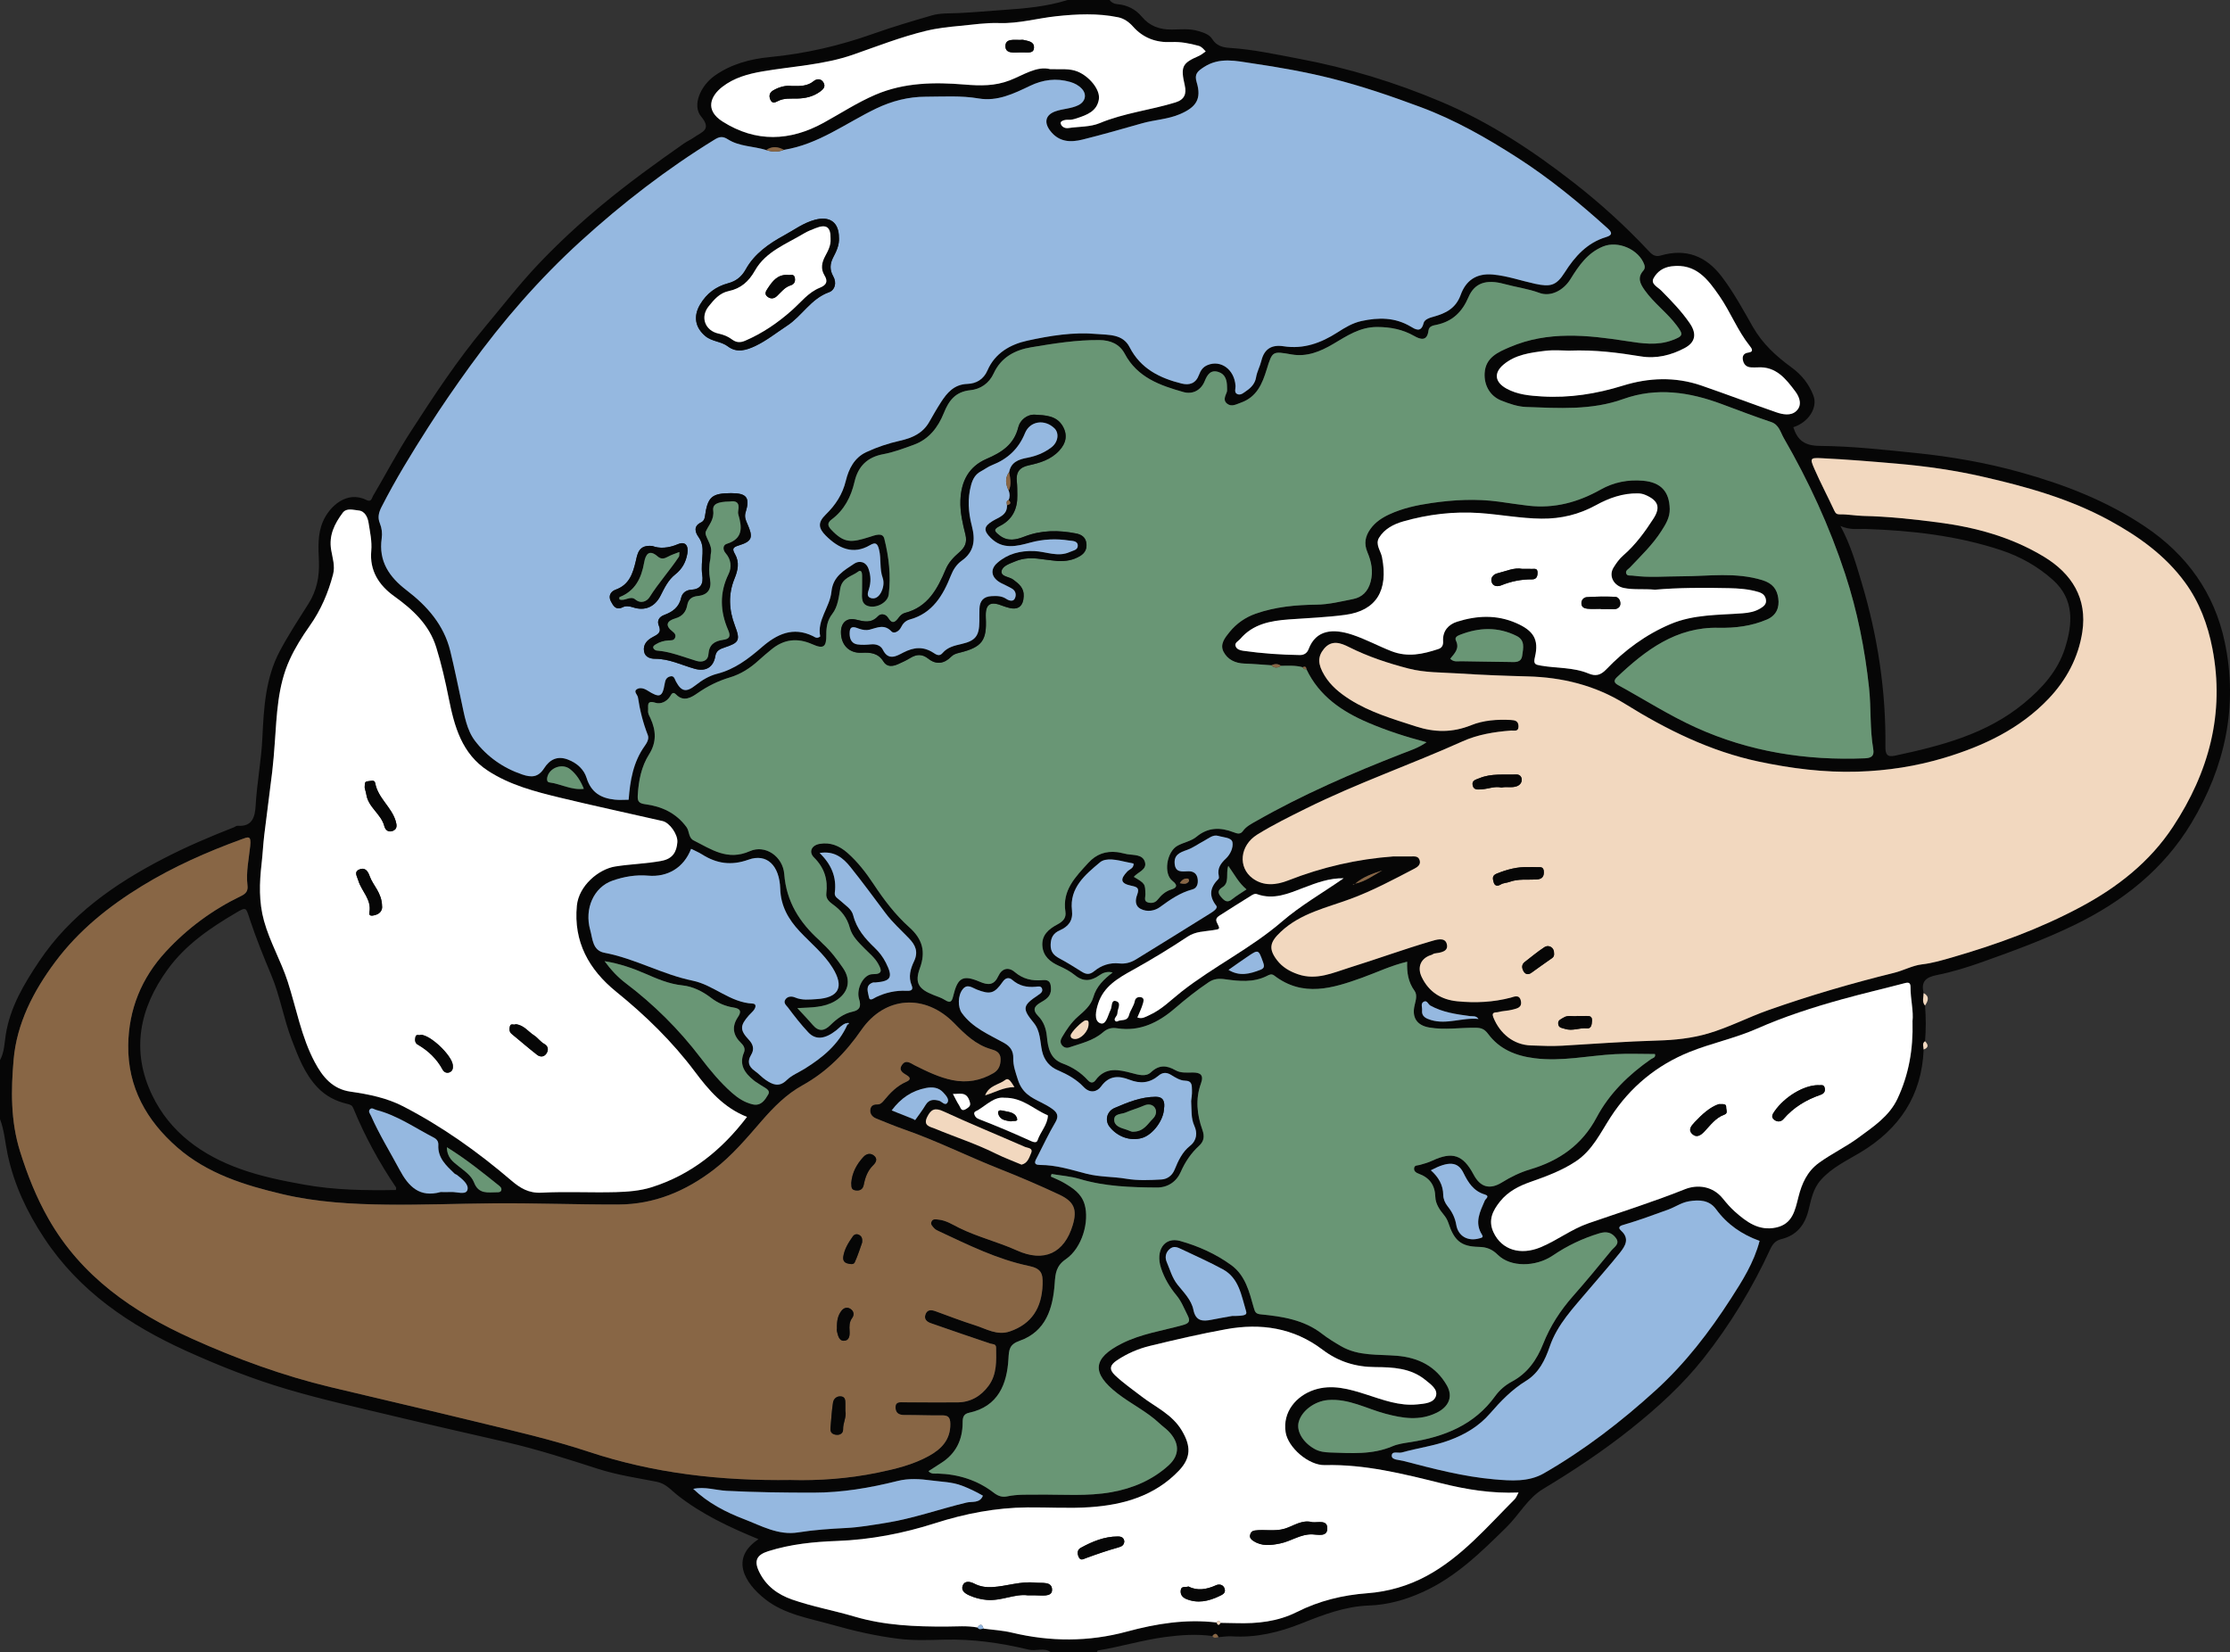 <?xml version="1.0" encoding="UTF-8"?><svg id="b" xmlns="http://www.w3.org/2000/svg" viewBox="0 0 1062.02 786.8"><rect x="0" y="0" width="1062.02" height="786.8" fill="#333333" stroke="none"/><defs><style>.d{fill:#060606;}.e{fill:#699675;}.f{fill:#fff;}.g{fill:#f2d8bf;}.h{fill:#95b8e0;}.i{fill:#886645;}</style></defs><g id="c"><path class="d" d="m0,504.87c2.08-3.73,2.1-8.06,2.73-12.04,2.08-13.24,8.72-24.23,15.89-34.97,14.85-22.22,36-36.94,59.28-49,10.87-5.63,22.13-10.41,33.52-14.88.59-.23,1.19-.77,1.75-.72,7.06.6,8.28-4.43,8.57-9.5.6-10.82,2.7-21.46,3.21-32.3.67-14.2,1.46-28.58,8.36-41.5,4.09-7.66,8.86-14.98,13.52-22.31,4-6.28,5.36-13.04,5.05-20.4-.27-6.33-.7-12.78,1.9-18.84,3.09-7.22,11.37-14.96,20.74-10.28,2.37,1.18,2.53-.92,3.11-1.9,5.98-10.12,11.44-20.58,17.82-30.44,11.12-17.22,22.34-34.33,35.59-50.14,8.43-10.06,16.44-20.46,25.5-30,9.46-9.95,19.54-19.26,30.09-28.01,12.55-10.41,25.77-19.98,39.13-29.33,1.59-1.11,3.41-1.89,4.99-3.02,3.39-2.41,8.42-3.5,3.16-9.79-4.38-5.24-.35-14.63,6.47-19.45,7.87-5.56,17-7.97,26.17-8.85,17.03-1.64,33.4-5.44,49.47-11.16,9.11-3.25,18.41-5.96,27.69-8.68,4.08-1.2,8.51-.93,12.65-1.12,7.07-.32,14.16-.98,21.2-1.47,10.36-.72,20.84-1.57,30.89-4.77h19.98c.9,1.22,2.11,1.86,3.61,1.98,4.75.38,8.77,2.41,11.77,6.01,3.78,4.51,8.48,6.13,14.22,6.09,4.23-.03,8.45-.58,12.75.73,2.67.81,5.21,1.64,6.58,3.86,1.98,3.21,5.16,3.96,8.15,4.14,11.14.68,21.96,3.08,32.87,5.12,23.48,4.4,46.13,11.29,68.16,20.62,22.93,9.71,43.45,23.24,62.93,38.42,12.66,9.86,24.57,20.67,35.57,32.42,1.58,1.69,3.02,3.14,5.87,2.31,12.04-3.5,21.61.2,29.13,10.14,5.66,7.48,10.11,15.67,14.7,23.74,4.62,8.12,11.14,14.07,18.44,19.38,4.82,3.5,8.37,7.98,10.44,13.41,2.23,5.85-2.43,12.84-9.56,15.09,1.95,6.17,5.33,8.84,12.6,8.9,15.23.13,30.43,1.82,45.63,3.37,16.88,1.73,33.46,4.61,49.75,9.14,21.04,5.85,41.21,13.61,59.57,25.94,19.99,13.43,32.96,31.67,37.9,54.89,6.54,30.71.08,59.74-15.91,86.35-13.24,22.02-32.73,37.35-55.79,48.54-14.14,6.86-28.8,12.23-43.53,17.48-7.11,2.53-14.38,4.81-21.76,6.27-5.36,1.06-7.76,3.09-6.38,8.59-.01,2.01-.93,4.12.65,5.95.45,5.67.47,11.34,0,17.01-1.56,1.1-.64,2.6-.65,3.95-.92,22.06-11.61,37.93-30.33,49.12-6.42,3.84-13.29,7.03-18.56,12.89-3.92,4.36-4.69,9.6-5.98,14.61-1.86,7.25-5.75,11.88-12.93,13.67-2.76.69-4.13,2.32-5.32,4.91-8.52,18.47-19.04,35.79-31.62,51.74-10.07,12.76-22.1,23.68-34.81,33.8-13.23,10.53-27.27,19.85-41.78,28.58-7.19,4.32-11.41,12.33-17.44,18.25-12.05,11.82-23.98,23.63-39.77,30.78-8.24,3.74-16.8,6.12-25.53,6.42-11.58.39-21.94,4.43-32.28,8.55-10.75,4.28-21.59,6.86-33.17,6.13-2.1-.13-4.23.25-6.35.4-.67-1.65-1.54-2.25-2.86-.55-7.53-1.01-14.93-.53-22.5.48-10.85,1.45-21.29,4.64-32.04,6.41-.19.03-.31.51-.46.78h-21.98c-3.28-2.34-7.03-.34-10.5-1.18-13.28-3.21-26.7-5.13-40.43-4.76-7.13.19-14.36.47-21.41-.39-10.7-1.32-21.26-3.72-31.66-6.68-10.99-3.12-22.69-4.91-31.88-12.1-10.24-8.02-16.83-19.72-3.31-28.67-13.77-5.67-27.11-11.88-38.79-21.13-2.98-2.36-5.34-5.37-9.68-6.22-9.37-1.84-18.85-3.22-28.01-6.17-14.38-4.62-28.77-9.27-43.52-12.67-17.44-4.02-34.9-7.93-52.31-12.11-17.4-4.17-34.91-8.03-52.06-13.09-16.48-4.86-32.52-11.18-48.21-18.3-26.99-12.26-50.84-28.34-67.58-53.68-8.17-12.38-14.34-25.33-17.44-39.91-1.19-5.61-1.56-11.44-3.65-16.86v-27.99Zm645.27-83.99c4.88-1.02,8.79-3.97,13-6.33-4.62,1.52-9.23,3.07-12.96,6.38-.35.14-.71.28-1.06.42.11.03.27.13.34.09.24-.16.46-.37.68-.56Zm-242.24,66.42c-2,.6-3.26,2.23-4.82,3.45-5.34,4.17-9.76,4.63-13.24.92-3.48-3.71-6.63-7.76-9.68-11.83-.73-.97-2.38-2.16-1.23-3.85,1.16-1.7,3.25-1.53,4.54-.97,3.41,1.46,6.88,1.01,10.28.81,10.73-.64,13.29-5.85,7.66-14.9-4.17-6.72-10.32-11.63-15.63-17.3-5.44-5.79-9.06-12.14-9.31-20.33-.34-11.13-6.39-17.02-15.12-13.88-8.18,2.95-15.13,1.92-22.12-2.51-1.64-1.04-3.47-1.78-5.21-2.66-3.49,9.09-11.28,13.59-20.49,12.78-5.8-.51-11.53.48-16.95,2.38-8.93,3.13-13.46,13.34-10.61,23.49,1.19,4.23,1.06,9.78,6.81,10.86,14.56,2.74,27.5,10.33,42.09,13.31,9.82,2.01,17.71,10.37,28.47,10.89,1.81.09,1.46,1.66.88,2.62-.67,1.11-1.76,1.96-2.64,2.95-4.34,4.89-4.42,7.01-.05,11.67,2.11,2.25,2.67,4.53,1.07,7.18-1.9,3.14-1.23,5.54,1.72,7.62,1.86,1.31,3.4,3.09,5.29,4.36,3.22,2.18,6.32,3.59,9.95.03,2.37-2.32,5.72-3.64,8.6-5.44,8.51-5.32,16.11-11.53,20.32-21.02.37-.11.9-.19.55-.71-.1-.15-.73.05-1.11.08Zm65.34,288.31c4.52.62,9.12.87,13.53,1.92,18.33,4.38,36.56,4.43,54.77-.5,14.01-3.8,28.17-6.07,42.73-4.32.51,1.47,1.15,1.47,1.9.16,2.49.05,4.99.07,7.48.14,10.01.29,19.74-.73,28.89-5.33,10.53-5.31,21.75-8.04,33.53-8.92,9.92-.74,19.46-3.5,28.19-8.21,16.69-9,28.83-23.4,41.98-36.56.74-.74,1.08-1.87,1.82-3.19-12.83.54-24.93-1.45-36.78-4.4-18.25-4.54-36.41-9.11-55.45-8.65-7.8.19-17.56-8.42-18.68-15.62-1.53-9.79,5.12-17.36,13.48-20.18,8.52-2.87,16.85-.42,24.96,2.18,7.92,2.54,15.69,5.56,24.25,4.71,3.41-.34,7.69-.6,8.83-3.83,1.19-3.36-2.49-5.78-5.02-7.85-6.91-5.67-15.53-6.05-23.69-6.09-9.58-.05-17.77-2.64-25.28-8.32-13.73-10.41-29.35-12.71-45.83-9.73-12.2,2.21-24.29,5.02-36.34,7.95-5.59,1.36-10.93,3.66-15.79,6.94-3.15,2.13-3.87,4.18-.83,7.07,3.9,3.7,8.28,6.72,12.51,9.98,6.66,5.15,14.68,8.54,19.34,16.39,4.32,7.29,4.44,12.9-1.45,19.06-11.49,12.01-26.32,16.25-42.15,17.36-9.93.7-19.95.03-29.93.12-15.06.13-29.67,2.94-44,7.53-15.19,4.86-30.73,7.86-46.71,8.45-11.1.41-22.08,1.51-32.76,4.88-5.52,1.75-6.87,4.54-4.35,9.77,3.27,6.77,8.86,10.86,15.74,13.26,9.71,3.39,19.87,5.21,29.7,8.11,14.36,4.24,28.93,4.81,43.67,4.75,4.97-.02,9.97-.5,14.92.45.74,1.28,1.83.65,2.83.52ZM373.31,71.36c-2.83-1.56-5.64-1.83-8.43.11-6.03-1.93-12.75-1.62-18.23-5.13-2.43-1.55-4.01-1.29-6.24.09-22.87,14.04-44.04,30.42-63.82,48.42-19.67,17.9-37.15,37.99-52.76,59.58-6.88,9.52-13.58,19.2-19.9,29.1-7.89,12.35-15.57,24.85-22.23,37.95-1.36,2.68-1.87,5.05-.79,7.7.96,2.35,1.24,4.79.89,7.22-1.56,10.92,3.63,18.4,11.85,24.69,9.81,7.5,17.77,16.52,20.81,28.91,1.97,8.04,3.59,16.16,5.35,24.25,1.41,6.48,2.43,13.34,6.46,18.61,5.72,7.48,13.3,12.86,22.42,15.96,4.45,1.51,7.63,1.44,10.52-3.04,2.45-3.81,6.03-6.06,11.29-4.05,4.44,1.7,7.64,4.75,8.88,8.75,2.16,6.99,6.9,9.65,13.45,10.34,2.16.23,4.36.04,6.58.04.66-9.03,2.13-17.93,7.67-25.65,1.05-1.47,2.15-3.37,1.45-5.14-2.28-5.8-3.77-11.77-4.69-17.92-.2-1.32-2.22-2.77-.61-3.87,1.41-.97,3.35-.57,5.08.53,5.92,3.75,7.2,3.25,8.28-3.31.28-1.72.84-2.83,2.38-3.32,2.1-.67,2.28,1.12,2.99,2.42,2.56,4.72,4.83,5.27,9.21,1.81,3.16-2.49,6.5-4.55,10.35-5.53,8.4-2.12,14.97-7.17,21.33-12.69,7.11-6.17,14.8-9.89,24.3-5.27.9.44,1.92,1.46,3.49.18-1.62-7.8,4.62-13.94,5.34-21.29.73-7.39,6.09-10.17,10.93-13.42,2.1-1.41,5.48-1.16,6.77,2.59,1.11,3.23,1.18,6.3.17,9.57-.42,1.37-1.36,3.54.86,4.25,2.08.66,3.74-.57,4.8-2.48,1.26-2.28,1.65-4.98.86-7.18-1.53-4.31-.64-8.78-1.65-13.14-.79-3.41-1.79-3.88-4.41-2.35-7.98,4.67-14.84,1.6-21.01-4.55-3.68-3.67-3.8-6.37-.05-10.03,4.66-4.56,8-9.59,9.6-16.17,1.33-5.5,3.98-10.91,9.73-13.59,5.16-2.4,10.55-4.19,16.1-5.44,5.73-1.29,10.79-3.5,13.87-8.91,1.79-3.15,3.58-6.3,5.54-9.34,2.98-4.63,6.35-8.58,12.63-8.79,4.27-.14,7.73-2.17,9.56-6.41,3.6-8.32,10.97-12.43,18.95-14.18,10.83-2.37,21.99-4.2,33.16-3.18,5.6.51,12.34-.1,15.6,6.28,5.23,10.25,14.34,14.74,24.78,17.32,3.72.92,6.76-.07,8.25-4.12.74-2.01,1.81-3.75,4.1-4.69,6.32-2.59,12.75,2.1,13.3,9.82.1,1.37-.8,3.25.84,4,1.66.76,3.13-.71,4.42-1.58,2.24-1.51,4.07-3.57,4.52-6.34.45-2.8,1.88-5.24,2.52-7.91,1.39-5.78,5.02-7.81,10.6-6.94,9.52,1.48,17.79-1.53,25.69-6.62,3.51-2.26,7.16-4.48,11.4-5.4,8.12-1.76,15.93-1.81,23.42,2.63,2,1.18,4.99,3.24,6.16-1.63.43-1.77,2.81-2.53,4.76-3.07,5.78-1.61,10.57-3.93,12.91-10.4,2.43-6.7,7.34-10.42,15.36-9.67,6.95.64,13.4,2.96,20.09,4.41,7.4,1.6,10.13.82,14.07-5.38,4.87-7.65,10.69-14.15,19.71-16.87,3.12-.94,2.95-2.18.81-4.11-13.54-12.22-27.62-23.8-42.96-33.66-14.66-9.42-29.76-18.04-46.23-24.16-13.87-5.15-27.86-9.96-42.17-13.56-12.47-3.14-25.2-5.4-37.93-7.25-7.62-1.11-15.51-3.12-23.02,1.77-3.05,1.99-4.66,3.29-3.47,7.21,2.43,7.98-.23,11.92-8,15.23-5.85,2.49-12.07,2.65-18.01,4.35-9.4,2.69-18.8,5.36-28.28,7.73-5.85,1.46-11.44,1.24-15.59-4.35-2.93-3.95-2.05-7.47,2.67-9.11,3.54-1.23,7.38-1.2,10.83-2.89,3.36-1.64,4.24-5.13,1.66-7.87-1.5-1.59-3.39-2.6-5.53-3.22-6.64-1.93-12.93-1.11-19.14,1.88-7.7,3.7-15.57,7.51-24.43,5.99-8.43-1.44-16.85-.85-25.27-.83-8.22.02-16.09,2.05-23.53,5.62-14.48,6.95-27.53,17.11-43.97,19.68Zm248.88,247.37c-.12-1.25-.75-1.53-1.83-.96-3.37-.96-6.83-.69-10.27-.68-1.48-1.07-3.03-1.01-4.61-.25-4.31-.28-8.62-.68-12.93-.82-4.34-.14-7.94-1.93-9.86-5.61-1.89-3.61.68-6.72,2.88-9.43,3.31-4.08,7.54-7.01,12.5-8.74,9.3-3.25,19.04-4.16,28.76-4.27,6.06-.07,11.77-1.53,17.56-2.67,4.28-.84,7.11-3.59,8.34-8.23,1.33-5.03.36-9.61-1.52-14.06-1.76-4.16-1.05-7.65,1.46-11.14,2.32-3.23,5.5-5.3,9-6.92,6.35-2.93,13.03-4.36,19.98-5.38,10.76-1.57,21.42-2.11,32.18-.65,4.72.64,9.42,1.41,14.15,1.94,12.33,1.39,23.62-1.68,34.34-7.72,6.2-3.49,13.01-4.82,20.19-4.19,8.43.74,12.51,5.14,12.68,13.42.09,4.17-1.94,7.35-3.99,10.54-4.15,6.5-9.71,11.81-14.98,17.37-.74.79-2.17,1.41-1.79,2.75.42,1.45,1.95.95,3.01,1.1,7.79,1.07,15.61.34,23.42.33,12.84-.01,25.73-2.1,38.51,1.86,4.83,1.5,6.91,4.33,7.51,8.56.64,4.43-.9,8.23-5.39,10.16-7.38,3.17-15.13,4.11-23.1,3.94-20.11-.43-34.68,10.61-48.34,23.53-1.66,1.57-1.45,2.66.57,3.77,12.32,6.74,24.23,14.39,36.98,20.17,25.49,11.56,52.54,15.83,80.48,14.69,3.32-.14,4.57-1.26,4.02-4.41-1.68-9.66-.94-19.48-2-29.21-1.99-18.44-5.6-36.54-11.35-54.08-7.43-22.65-17.38-44.3-29.32-64.94-1.51-2.62-2.17-6.24-5.96-7.51-7.9-2.65-15.7-5.63-23.51-8.54-15.41-5.74-31.01-8.12-46.95-2.39-15.09,5.42-30.7,4.32-46.22,3.77-3.99-.14-8.07-1.57-11.85-3.07-5.34-2.12-8.22-7.27-7.91-13.01.41-7.57,6.48-10.08,12-12.44,18.12-7.77,36.92-5.78,55.63-2.87,7.39,1.15,14.62,2.28,21.89-.48,5.05-1.91,5.2-2.58,2.04-6.84-4.56-6.15-10.89-10.65-15.33-16.91-2.16-3.05-3.65-5.94-.66-9.31.67-.76.89-1.7.5-2.79-2.56-7.29-12.52-11.64-19.66-8.72-7.39,3.02-11.57,9.16-15.52,15.54-3.38,5.46-9.49,8.53-14.74,6.59-5.47-2.02-11.21-2.75-16.78-4.27-8.66-2.36-14.18-.46-17.06,6.28-3.05,7.13-7.7,11.59-15.28,13.18-1.45.3-3.5.58-3.76,2.71-.63,5.31-3.92,4.24-6.83,2.58-5.5-3.13-11.24-4.24-17.56-4.27-8.23-.04-14.46,4.23-21,8.09-6.12,3.61-12.52,6.25-19.78,4.99-9.06-1.56-9.16-1.71-11.83,6.97-2.13,6.95-4.72,13.3-12.37,16-2.23.78-4.37,2.13-6.51.5-2.02-1.53-.97-3.54-.22-5.44.29-.73.15-1.64.15-2.48,0-3.17-.73-6.14-4.08-7.2-3.69-1.17-5.27,1.2-6.55,4.34-1.81,4.47-5.83,6.43-10.12,5.22-11.11-3.13-21.97-6.94-27.95-18.22-2.5-4.72-6.92-6.48-12.07-6.53-10.95-.11-21.72,1.63-32.45,3.42-7.79,1.3-14.37,4.77-17.88,12.4-2.22,4.81-6.32,7.56-11.14,8.05-7.09.72-10.22,4.9-12.61,10.84-2.74,6.82-7.06,12.52-14.3,15.14-4.76,1.73-9.58,3.57-14.53,4.48-7.67,1.41-12.01,5.8-13.71,13.13-1.67,7.2-4.87,13.44-10.89,17.96-2.12,1.59-2,2.97-.23,4.85,6.31,6.68,9.69,6.16,18.11,3.53,2.74-.86,6.39-2.44,7.2.8,2.17,8.64,3.19,17.6,2.1,26.55-.44,3.59-5.3,6.48-9.28,5.66-3.89-.8-3.54-4.19-3.44-7.24.08-2.49,0-4.99.03-7.49.02-1.31-.46-2.87-1.81-1.85-3.1,2.35-7.66,2.87-8.59,8.1-.72,4.11-1.1,8.6-3.85,12.15-2.24,2.89-2.83,6.16-2.79,9.73.07,6.01-1.29,7.03-6.71,4.63-7.11-3.15-13.52-2.4-19.47,2.52-2.05,1.69-4.1,3.4-6.06,5.19-3.99,3.65-8.45,6.53-13.63,8.08-5.64,1.69-10.74,4.2-15.59,7.6-2.82,1.98-6.51,4.23-10.08.57-1.58-1.62-2.17-.21-2.91.96-1.6,2.51-4.51,3.71-6.83,2.99-4.59-1.44-3.39,1.49-3.6,3.7-.13,1.45.62,2.54,1.17,3.73,2.65,5.8,2.91,11.4-.67,17.06-3.71,5.87-5,12.53-5.41,19.4-.16,2.64.17,3.95,3.54,4.39,7.82,1.01,14.71,4.15,19.65,10.87,1.5,2.03.87,5.09,3.44,6.38,8.39,4.22,16.08,9.83,26.73,5.11,7.41-3.28,15.76,2.56,16.4,10.93,1.01,13.13,7.3,23.03,16.7,31.48.62.56,1.15,1.21,1.76,1.77,3.69,3.38,6.67,7.35,9.5,11.44,4.16,6.03,2.5,12.09-3.78,15.79-5.29,3.11-11.15,2.99-17.94,3.33,2.95,3.21,5.23,5.56,7.35,8.04,2.8,3.28,5.5,2.9,8.33.09,3-2.96,6.31-5.5,10.52-6.41,3.6-.78,4.25-2.54,3.19-6.02-1.53-4.97,2.22-11.91,6.45-11.86,5.02.06,4.26-2.05,2.61-5.01-1.57-2.82-4.09-4.8-6.3-7.06-2.92-2.99-6.08-5.91-7.19-10.05-1.29-4.81-4.12-8.28-8.01-11.06-1.84-1.31-3.44-2.83-3.16-5.23.78-6.69-.92-12.26-5.85-17.14-2.68-2.66-1.19-5.82,2.6-6.49,5.13-.91,9.49.9,13.3,4.25,4.92,4.33,8.88,9.49,12.47,14.91,4.95,7.47,10.35,14.61,17.01,20.56,6.24,5.57,7.94,11.55,5.02,19.49-2.55,6.94-.64,9.94,6.47,12.73,1.84.72,3.78,1.33,5.43,2.37,2.67,1.68,3.34.81,4.01-1.98,2.09-8.74,4.59-10.1,12.64-6.67,4.07,1.74,6.8,1.67,8.84-2.76,1.65-3.57,4.78-4.45,7.77-1.9,3.99,3.41,8.43,4.35,13.38,3.87,3.24-.31,3.85,1.37,3.9,4.19.06,3.77-2.63,5.12-5.17,6.62-2.95,1.74-3.61,3.55-.97,6.23,2.65,2.69,3.83,5.99,4.2,9.86.5,5.28,1.53,10.64,7.54,12.82,4.63,1.68,8.7,4.35,11.94,7.94,1.62,1.8,2.92,1.04,3.63.07,4.82-6.62,11.13-5.11,17.45-3.43,3.11.82,6.58,1.86,8.99-.41,3.88-3.67,7.5-3.34,11.64-.99,2.58,1.46,5.46,1.11,8.27,1.1,3.61-.01,5.39,1.17,3.92,5.18-2.71,7.42-1.91,14.93.67,22.13,1.16,3.24.66,5.53-1.56,7.58-3.84,3.53-6.63,7.65-8.74,12.45-2.08,4.74-6.23,7.47-11.39,7.44-12.37-.09-24.72-.47-36.76-4.07-4.31-1.29-8.91-1.61-13.38-2.37-.11.4-.23.81-.34,1.21,2.04.96,4.16,1.77,6.1,2.9,4.26,2.5,8.41,5.06,9.97,10.33,2.4,8.11-1.15,20.78-8.89,26.1-4.61,3.17-5,6.68-5.34,11.49-.82,11.85-4.1,22.96-16.69,27.4-4.97,1.75-5.09,4.3-5.33,8.52-.68,12.08-4.86,22.79-18.77,25.76-2.73.58-3.06,2.32-3.06,4.74-.02,8.17-3.21,14.76-10.27,19.21-2,1.26-3.97,2.56-5.99,3.86,1.33,1.51,2.92,1.09,4.37,1.14,9.86.28,18.93,3.13,26.73,9.14,2.15,1.66,4.12,2.19,6.31,1.73,4.95-1.05,9.92-.79,14.89-.84,11.6-.12,23.27.87,34.78-1.16,10.15-1.79,19.55-5.77,27.23-12.74,5.6-5.08,5.22-11.04-.17-16.44-1.28-1.29-2.8-2.33-4.13-3.58-6.01-5.68-13.52-9.24-20.01-14.28-12.49-9.7-11.93-16.76,2.2-23.84,9.07-4.55,19.05-5.98,28.67-8.63,2.94-.81,4.09-1.64,2.54-4.69-1.65-3.24-2.91-6.65-5.29-9.51-3.2-3.87-5.77-8.16-7.36-12.95-2.8-8.47,1.59-15.09,9.07-12.99,8.69,2.43,17.04,6.17,24.38,11.52,6.72,4.9,8.61,12.78,10.7,20.27.58,2.09.96,2.93,3.31,3.16,10.36,1.03,20.59,2.56,29.21,9.27,2.84,2.21,5.96,4.1,9.08,5.91,8.28,4.79,17.61,3.8,26.59,4.55,10.31.86,18.6,5.07,23.78,14.14,3.13,5.47.73,10.27-4.88,13-8.18,3.98-16.16,2.65-24.4.46-9.08-2.42-17.53-7.34-27.45-6.5-6.08.52-12.41,4.97-13.85,10.48-1.14,4.37,2.02,9.72,7.61,12.82,2.23,1.24,4.71,1.57,7.19,1.65,10.08.33,20.18,1.16,29.87-2.96,2.68-1.14,5.73-1.52,8.65-1.98,16.04-2.52,30.33-8.14,40.27-21.92,2.05-2.84,4.79-5.21,7.87-6.85,7.49-3.99,11.95-10.4,14.97-18.02,3.35-8.46,8.2-15.92,14.22-22.74,6.27-7.11,12.32-14.43,18.31-21.78,1.31-1.6,4.17-3.08,2.12-5.86-1.96-2.66-4.44-3.28-7.86-2.26-7.95,2.39-15.27,5.87-22.14,10.54-8.27,5.62-20.27,5.63-26.23-.28-2.72-2.7-5.34-3.72-9.09-3.79-8.51-.17-11.71-3.01-14.5-11.5-.45-1.38-1.26-2.74-2.21-3.85-2.07-2.46-3.88-5.35-3.97-8.33-.17-5.84-2.78-9.31-8.04-11.22-1.1-.4-2.2-1.1-2.08-2.5.14-1.61,1.56-1.32,2.64-1.62,2.05-.57,4.12-1.15,6.04-2.05,9.58-4.47,14.67-2.79,19.67,6.64,3.18,6,7.66,7.31,13.5,3.71,4.26-2.63,8.68-4.79,13.48-6.22,13.74-4.08,24.65-11.64,31.56-24.66,6.11-11.53,15.28-20.39,25.92-27.81.79-.55,2.39-.7,1.89-2.44-6.34,0-12.68-.28-18.98.06-12.77.69-25.34,3.6-38.34,1.95-9.1-1.15-16.76-4.34-22.14-11.6-1.87-2.52-3.53-2.89-6.09-2.92-7.31-.08-14.65,1.14-21.93-.12-5.99-1.04-8.38-4.86-6.95-10.72.57-2.33,1.29-4.89-.07-6.77-3-4.12-3.71-8.69-3.5-13.84-7.71,1.82-14.42,5.09-21.41,7.6-14.03,5.05-28.21,9.5-41.91-1.02-1.37-1.05-2.5-.28-3.68.3-6.32,3.09-13.05,2.41-19.58,1.49-3.06-.43-5.43-.29-7.91,1.37-5.68,3.8-11.01,8.06-16.18,12.51-7.87,6.77-16.71,11.1-27.32,9.46-3.03-.47-4.93.24-6.96,1.98-4.61,3.96-10.45,5.23-15.99,7.11-1.31.45-2.66.06-3.55-1.17-.93-1.27-.54-2.58.14-3.73,2.11-3.54,4.36-6.96,7.52-9.74,2.98-2.62,6.21-5.29,7.35-9.25,1.48-5.18,5.04-8.58,9.21-11.78-2.58-.66-4.58.11-6.35,1.36-3.93,2.77-7.61,3.19-11.61-.09-2.26-1.85-4.98-3.24-7.66-4.45-4.19-1.9-7.42-4.55-7.84-9.38-.45-5.24,3.02-8.13,7.11-10.31,2.54-1.36,4.35-2.95,3.86-6.13-1.59-10.2,4.8-16.53,10.9-23.21,3.86-4.23,8.3-5.72,13.71-5.12,1.61.18,3.19.69,4.79.97,3.2.54,7.43.03,8.49,3.79,1.03,3.68-3.41,4.72-5.31,7.02,5.44,3.25,5.41,3.25,5.52,8.41.03,1.37-.87,3.21,1.26,3.79,1.69.46,3.38.15,4.54-1.3,1.79-2.24,3.71-4.05,6.65-4.93,1.67-.5,3.62-1.6.48-4-4.53-3.45-2.78-14.03,2.42-16.83,2.91-1.56,6.5-2.17,8.95-4.21,5.61-4.66,11.45-4.58,17.7-2.18,1.69.65,3.19,1.16,4.43-.57,1.61-2.23,4-3.41,6.26-4.7,22.3-12.71,45.77-22.89,69.65-32.19,3.81-1.48,7.78-2.73,11.55-5.4-9.88-2.57-18.97-5.54-27.8-9.31-12.53-5.35-23.31-12.66-29.4-25.45Zm-245.42,386.09c12.78.34,27.05-.58,41.29-3.52,8.5-1.75,16.76-3.76,24.31-7.92,5.84-3.22,10.32-7.64,10.23-15.29-.04-3.6-1.44-4.1-4.42-4.06-5.82.09-11.65-.2-17.47-.16-2.67.02-4.21-1.03-4.22-3.68,0-2.81,2.25-2.37,4.01-2.37,8.49,0,16.98.11,25.46.03,6.26-.06,11.2-2.94,14.85-7.9,4.02-5.45,3.68-11.86,3.58-18.17-.03-1.91-1.63-1.55-2.86-1.96-9.39-3.14-18.75-6.39-28.11-9.64-1.87-.65-3.42-1.79-2.71-4.05.8-2.55,2.75-2.44,4.88-1.67,6.24,2.27,12.44,4.68,18.77,6.67,5.38,1.69,10.48,5.03,16.63,2.91,10.24-3.53,15.18-11.02,15.55-22.41.17-5.21-.65-7.52-6.54-8.75-15.11-3.15-28.97-10.05-42.89-16.56-.74-.35-1.55-.72-2.09-1.3-.88-.93-2.12-1.94-1.31-3.44.67-1.25,2.09-.88,3.16-.78,3.7.33,6.76,2.39,9.98,3.97,8.83,4.35,18.44,6.65,27.43,10.71,13.05,5.9,22.62,1.22,26.59-12.01,2.25-7.49.69-11.23-6.4-14.56-9.33-4.37-18.78-8.43-28.37-12.22-15.24-6.02-29.93-13.39-45.44-18.81-4.47-1.56-8.89-3.41-13.31-5.19-1.79-.72-3.1-2.1-2.87-4.23.2-1.77,1.46-2.58,3.17-2.5,1.55.07,2.44-.83,3.31-1.88,2.98-3.62,6.2-6.96,10.61-8.89,1.73-.75,2.53-1.72.41-3.05-1.84-1.16-4.21-2.32-2.43-4.97,1.9-2.82,4.15-.79,6.13.19,5.77,2.87,11.54,5.72,17.93,7.02,6.96,1.42,13.45.23,19.52-3.33,2.52-1.47,3.43-3.79,3.4-6.75-.04-3.14-2.37-4.02-4.47-4.62-7.39-2.1-12.52-7.19-17.66-12.44-13.86-14.14-32.98-12.91-44.19,3.28-7.54,10.89-16.43,19.92-28.08,26.37-7.63,4.22-13.72,10.4-19.45,17-7.08,8.16-14.04,16.46-22.71,23.11-13.42,10.29-28.36,16.56-45.38,16.62-19.96.07-39.93-.74-59.89-.56-16.8.15-33.6.81-50.41.62-16.72-.19-33.4-1.13-49.71-4.97-18.04-4.25-35.71-9.71-50.09-22.23-14.73-12.82-23.66-28.75-23.42-48.7.21-17.05,6.29-32.04,17.93-44.62,10.27-11.11,22.26-19.94,35.88-26.5,2.29-1.1,3.29-2.43,2.99-4.95-.76-6.33.64-12.62,1.3-18.82.56-5.26-1.03-4.32-4.2-3.17-16.43,5.98-32.36,13.03-47.29,22.17-15.86,9.71-30.19,21.18-41.43,36.27-10.37,13.92-18.24,29.23-19.75,46.42-1.27,14.49-1.5,29.21,3.07,43.79,3.5,11.19,7.73,21.84,13.47,31.94,15.67,27.59,40.32,44.55,68.43,57.22,21.3,9.6,43.26,17.61,65.95,23.05,22.82,5.47,45.71,10.72,68.52,16.28,18.3,4.46,36.63,8.61,54.59,14.56,30.61,10.13,62.36,13.88,96.24,13.38Zm286.95-296.97c2.66,0,5.33,0,7.99,0,1.78,0,3.87-.43,4.47,1.99.5,2.05-1.2,3.12-2.58,3.84-9.84,5.14-19.64,10.37-30.08,14.27-11.62,4.34-24.03,6.83-33.59,15.85-5.02,4.74-6.01,7.9-1.7,13.48,2.54,3.3,5.95,5.29,9.99,6.69,8.78,3.03,16.71-.76,24.48-3.18,12.91-4.01,25.64-8.67,38.62-12.49,2.5-.73,6.71-2.21,7.69,1.06,1.15,3.82-2.86,4.3-5.85,4.71-.46.06-.86.51-1.33.64-5.07,1.45-7.04,5.75-4.71,10.6,3.41,7.1,9.24,10.76,16.97,11.52,8.58.85,17.05.46,25.46-1.75,1.41-.37,4.11-1.76,4.79,1.58.66,3.2-1.89,3.57-3.81,4.1-2.36.66-4.92.6-7.27,1.27-.68.19-3.16-.34-2.03,2.47,3.2,7.89,9.74,13.08,17.87,13.36,4.99.17,10,.41,14.97.12,15.14-.89,30.25-2.04,45.44-2.46,7.99-.22,16.17-1.05,24.08-3.38,9.87-2.91,18.95-7.69,28.57-11.09,19.64-6.95,39.64-12.78,59.86-17.76,4.57-1.13,8.86-3.53,13.31-4.04,5.07-.58,9.81-2.01,14.56-3.38,21.07-6.09,41.61-13.57,61.01-23.95,17.56-9.39,32.91-21.41,43.98-38.19,17.06-25.88,24.78-54.05,18.77-84.98-2.18-11.24-6.2-22.07-13.07-31.46-9.44-12.88-22.09-21.9-35.97-29.47-19.02-10.37-39.61-16.1-60.51-20.86-13.35-3.05-26.9-4.97-40.59-6.16-11.99-1.04-23.97-2.03-35.98-2.61-5.38-.26-5.64,0-3.39,5.13,2.95,6.73,6.39,13.24,9.49,19.91.59,1.26,1.2,1.74,2.55,1.71,3.78-.07,7.58.67,11.27.75,12.02.27,23.9,1.55,35.79,3.11,17.77,2.33,34.78,6.98,50.19,16.31,13.35,8.08,20.71,19.89,18.29,35.82-1.85,12.14-7.55,22.87-16.11,31.85-13.65,14.32-30.95,22.46-49.43,28.05-13.45,4.06-27.34,6.21-41.52,6.64-15.96.48-31.6-1.51-47.1-4.8-22.98-4.88-43.8-15.16-63.56-27.44-14.38-8.93-30.04-12.7-46.46-13.12-11.09-.29-22.2-.71-33.23-1.43-7.77-.5-15.68-.3-23.43-2.3-9.82-2.54-19.31-5.68-28.41-10.24-3.75-1.88-8.19-3.66-11.88.8-3.15,3.81-2.99,7.4.21,12.7,2.99,4.96,7.35,8.45,12.06,11.45,9.68,6.16,20.62,9.32,31.44,12.83,9,2.92,17.42,3.03,26.38-.58,5.82-2.34,12.4-2.82,18.86-2.48,2.09.11,3.6.51,3.66,2.96.07,2.84-2.06,1.97-3.54,2.08-7.94.6-15.92,1.91-23.07,5.13-24.65,11.09-50.27,19.93-74.5,31.96-7.89,3.91-15.83,7.81-23.29,12.44-8.35,5.18-9.34,15.64-2.16,20.89,5.13,3.76,11.05,3.25,16.87.96,16.16-6.34,32.9-10.2,50.23-11.45Zm-307.96,124.07c-11.16-4.4-18.28-12.81-24.77-21.47-10.84-14.47-23.61-26.85-37.57-38.18-12.97-10.52-20.34-23.76-18.69-40.94.91-9.46,10.28-17.38,18.25-18.67,7.4-1.2,14.89-1.29,22.25-2.72,5.17-1.01,7.02-4.26,7.37-8.85.28-3.68-3.66-9.29-7.03-10.07-16.26-3.74-32.59-7.21-48.8-11.13-11.95-2.89-23.9-5.97-34.42-12.84-12.44-8.12-15.94-21.07-18.61-34.39-1.65-8.22-3.5-16.37-5.98-24.38-3.37-10.84-11.14-17.96-20.03-24.34-7.23-5.19-11.76-12.17-10.91-21.59.41-4.56-.6-8.97-1.28-13.37-.38-2.47-1.64-5.6-4.84-5.89-2.49-.22-5.65-1.34-7.5,1.15-3.84,5.16-6.65,10.66-5.48,17.63.63,3.81,1.97,7.67.91,11.69-2.32,8.78-5.81,16.97-11.09,24.45-3.63,5.14-7.01,10.5-9.63,16.28-5.71,12.59-6.07,26.12-7.04,39.55-.33,4.57-.67,9.15-1.22,13.7-1.2,10.02-2.58,20.03-3.78,30.05-.55,4.56-.75,9.16-1.28,13.72-1.06,9.16-1.36,18.19,1.16,27.27,2.79,10.06,8.1,19.06,11.3,28.96,4.15,12.82,6.46,26.3,12.87,38.32,3.68,6.9,8.36,12.79,17.05,14.03,8.61,1.23,17.19,2.94,25.04,6.99,18.65,9.63,35.62,21.73,51.54,35.35,4.17,3.57,8.27,6.1,14.38,5.77,11.78-.63,23.63.06,35.44-.27,5.66-.16,11.53-.62,16.88-2.3,18.73-5.88,33.41-17.61,45.51-33.51Zm555.07-45.36c.6-5.13-.96-10.69-.92-16.34.01-1.97-.61-2.59-2.66-2.05-9.95,2.62-19.98,4.94-29.89,7.69-13.79,3.82-27.4,8.19-40.54,13.99-10.4,4.59-21.69,6.91-32.16,11.12-15.57,6.27-28.27,16.67-37.57,31.02-4.85,7.48-8.66,15.79-16.54,21.05-6.7,4.47-14.09,7.17-21.56,9.79-5.59,1.96-10.74,4.57-14.55,9.31-3.53,4.4-5.85,8.98-3.13,14.76,3.93,8.39,12.85,11.03,22.37,7.1,7.91-3.27,14.67-8.61,22.85-11.45,15.33-5.31,30.81-10.17,45.92-16.21,5.81-2.32,13.13-1.68,18.05,4.41,1.76,2.18,3.61,4.34,5.7,6.2,5.58,4.96,11.47,9.38,19.66,7.63,7.84-1.68,9.02-8.1,10.66-14.56,1.59-6.27,4.09-12.12,9.79-16.26,6.03-4.37,12.76-7.55,18.74-11.95,7.15-5.26,14.7-10.21,18.63-18.56,5.37-11.41,7.53-23.56,7.17-36.71Zm-122.6-205.73c-5.43-.5-10.17.15-14.88-.82-4.76-.98-7.41-5.7-4.86-9.76,1.27-2.02,2.67-4.06,4.61-5.74,5.78-5.01,10.29-11.16,14.4-17.57,3.45-5.37,2.22-8.57-3.71-11.17-1.27-.56-2.42-.79-3.74-.81-7.18-.13-13.74,2.21-19.87,5.58-8.17,4.48-16.68,6.56-26.04,6.46-9.9-.11-19.57-1.98-29.37-2.67-12.34-.86-24.55.58-36.45,3.98-4.58,1.31-8.95,3.56-11.52,7.76-1.94,3.17.79,6.2,1.4,9.3,3.11,15.85-2.77,25.43-17.4,27.43-8.92,1.22-17.97,1.52-26.97,2.19-8.72.65-17.08,2.15-23.18,9.33-.93,1.09-2.83,1.76-2.13,3.53.54,1.37,2.03,1.86,3.57,2.08,8.95,1.27,17.94,1.9,26.98,2.03,2.22.03,3.53-1.14,4.17-2.82,3.58-9.38,11.78-9.82,20.68-6.9,6.44,2.11,12.42,5.4,18.75,7.87,7.82,3.05,14.98,1.41,22.33-1,1.86-.61,2.4-1.92,2.29-3.81-.28-4.84,2.59-7.94,6.68-9.22,9.37-2.95,18.79-3.45,28.16.66,8.05,3.53,10.92,7.69,8.91,16.09-.84,3.52.07,3.69,2.93,4.18,7.51,1.3,15.35.72,22.56,3.73,3.34,1.4,5.72.92,8.46-1.95,8.75-9.13,18.81-16.57,30.56-21.56,11.05-4.69,22.86-4.27,34.46-5.16,3.06-.23,5.8-.77,8.35-2.3,1.58-.94,3.11-2.05,2.66-4.32-.4-2.01-1.68-2.96-3.61-3.54-4.58-1.38-9.33-1.7-14.01-1.81-11.96-.26-23.92-.25-35.15.73Zm49.77,310.13c-8.4-3.02-15.41-7.81-20.75-15.1-3.19-4.36-7.96-4.62-12.98-3.74-3.58.62-6.46,2.73-9.77,3.93-6.99,2.53-13.95,5.11-21.09,7.2-.91.27-3.58.85-1.35,2.86,4.18,3.78,1.93,7.33-.56,10.47-4.83,6.07-10.03,11.85-15.02,17.79-7.03,8.38-14.78,16.25-18.44,26.96-2.21,6.48-5.19,12.55-11.29,16.3-6.69,4.12-12.04,9.66-17.12,15.51-5.24,6.04-11.81,9.96-19.26,12.73-7.38,2.74-15.16,3.72-22.68,5.83-1.73.49-4.92-.91-4.87,1.65.04,1.95,3.44,1.86,5.4,2.37,14.31,3.71,28.63,7.51,43.42,8.8,8.01.7,16.36,1.31,23.59-2.85,19.32-11.12,36.9-24.65,53.39-39.66,14.05-12.79,25.52-27.77,35.72-43.59,5.41-8.39,10.94-17.07,13.66-27.45Zm-649.46-24.24c.05-.59.21-1,.08-1.2-8.04-11.9-14.9-24.43-20.34-37.72-.55-1.34-1.28-1.71-2.78-2.06-5.45-1.27-10.32-3.67-14.31-7.89-6.14-6.49-9.15-14.58-12.25-22.66-3.87-10.08-5.56-20.85-9.76-30.85-3.64-8.67-7.18-17.42-10.14-26.34-1.98-5.97-1.58-6.28-6.94-3.12-12.16,7.17-23.75,15.09-32.21,26.73-13.54,18.62-17.59,38.84-7.4,60,8.55,17.74,23.81,28.62,42.11,35.15,9.83,3.51,20.01,5.57,30.32,7.42,14.52,2.6,29.03,2.8,43.63,2.55ZM876.49,250.48c4.98,9.22,7.51,18.32,10.17,27.22,7.57,25.29,11.53,51.25,11.25,77.73-.04,3.61.63,5.3,4.53,4.46,21.99-4.72,43.65-10.23,61.54-25.05,8.6-7.13,16.01-15.29,19.44-26.11,3.71-11.68,4.56-23.32-5.75-32.56-7.21-6.46-15.63-11.17-24.78-14.19-20.89-6.9-42.53-9.33-64.41-10.07-3.57-.12-7.23.65-12-1.43ZM500.17,32.94c5.21.14,9.2-.42,13.02,1.14,5.61,2.29,10.89,8.66,10.14,13.24-.93,5.65-5.59,7.39-10.43,8.98-1.46.48-2.79.86-4.23.75-1.58-.12-3.65.6-3.55,1.52.16,1.49,1.7,2.72,3.73,2.42,4.98-.75,10.36-.47,14.86-2.34,11.66-4.86,24.17-6.19,36.08-9.87,4.34-1.34,5.37-4.13,4.44-8.16-2.05-8.93-1.25-10.54,6.74-14,1.17-.51,2.17-1.4,3.24-2.12-1.02-1.05-1.82-2.25-3.42-2.69-4.23-1.15-8.49-1.99-12.89-1.78-7.28.35-13.5-1.92-18.37-7.44-1.93-2.19-4.38-3.82-7.02-4.36-9.75-2-19.61-1.55-29.46-.5-9.06.97-17.96,3.57-27.11,3.25-6.31-.22-12.52.76-18.69,1.33-5.35.5-10.84,1.08-16.25,2.39-11.89,2.87-23.19,7.31-34.68,11.32-13.99,4.88-28.78,5.51-43.21,7.99-6.94,1.19-13.56,3.05-19.11,7.35-5.59,4.33-8.49,11.08.16,16.55,15.86,10.04,32.09,9.35,48.05.58,8.22-4.51,16.07-9.68,24.74-13.39,13.68-5.85,28.12-6.02,42.47-4.83,7.47.62,14.39.74,21.48-2,6.59-2.55,12.82-6.98,19.27-5.33Zm67.11,491.45c.1-1.22.49-3.21.39-5.18-.11-2.1.28-4.49-3.41-4.55-2.23-.04-4.57-1.51-6.61-2.77-2.17-1.34-4.1-1.11-5.81.33-4.29,3.62-8.75,4.03-13.96,2-4.97-1.93-9.65-2.13-13.49,3.2-1.81,2.51-5.2,3.56-8.33.24-3.4-3.61-7.68-5.97-12.33-7.97-3.66-1.57-6.46-4.59-7.46-9.12-1.01-4.54-.71-9.5-3.98-13.47-5.6-6.8-5.33-8.21,2.18-13.22,1.22-.81,2.28-1.6,1.78-3.07-.48-1.4-2-.95-3.02-.86-4.14.37-7.83-.38-11.07-3.21-1.63-1.42-3.26-1.12-4.61.82-3.96,5.7-6.02,6.22-12.46,3.68-2.13-.84-4.4-2.85-6.59-.13-2.46,3.06-2.34,8.66-.46,11.29,5.13,7.15,12.99,10.29,20.23,14.35,2.85,1.6,4.38,3.84,4.29,7.16-.1,3.65,1.12,6.84,2.21,10.3,2.04,6.46,6.38,8.47,11.27,10.92,1.78.89,3.54,1.86,5.14,3.02,2.21,1.59,3.22,3.31,1.48,6.26-3.15,5.33-5.79,10.97-8.62,16.49-.87,1.7-2.47,3.92,1.29,3.91,7.62,0,14.81,2.29,22.02,4.16,6.28,1.63,12.67,1.36,18.93,2.4,5.63.93,11.25.68,16.84.36,2.6-.15,5.04-1.66,6.27-4.67,1.71-4.21,3.67-8.46,7.35-11.35,3.41-2.68,3.48-6.39,2.1-9.42-1.69-3.74-1.28-7.37-1.56-11.88Zm180.01-357.41c-2.83,0-7.21-.43-11.47.1-7,.86-14.18,1.78-19.83,6.6-4.72,4.02-3.98,8.36,1.47,11.37,5.27,2.91,11.18,3.41,16.88,3.75,13.11.79,25.92-1.22,38.54-5.14,12.36-3.84,24.99-4.33,37.42-.05,11.95,4.12,23.77,8.62,35.72,12.75,3.07,1.06,6.85,1.76,9.39-.55,3.01-2.74,1.73-6.58-.33-9.33-4.51-6.03-9.23-12.11-18.06-11.53-.99.06-2,.03-2.99,0-2.34-.07-3.65-1.49-3.99-3.61-.3-1.85.45-3.16,2.61-3.43,2.85-.35,1.53-2.12.71-3.14-5.85-7.31-9.18-16.15-14.46-23.78-5.49-7.94-11.17-15.66-22.82-14.18-4.13.53-6.93,2.67-8.58,5.72-1.45,2.68,2.02,4.18,3.63,5.8,4.88,4.94,9.71,9.9,13.65,15.65,3.37,4.93,2.72,9-2.44,11.76-6.45,3.45-13.53,5.16-20.78,3.99-10.88-1.76-21.73-3.23-34.26-2.76Zm-207.42,244.28c-1.13-.24-2.34-.48-3.54-.75-4.24-.95-9.6-2.26-12.51.18-6.92,5.82-14.58,12.04-13.31,22.81.58,4.96-1.7,7.74-5.76,9.53-3.1,1.37-4.32,3.46-4.4,6.88-.08,3.4,1.5,5.07,4.21,6.52,3.58,1.92,7.04,4.07,10.48,6.25,2.17,1.38,3.82,1.67,6.13-.23,3.33-2.73,7.39-4.11,11.88-3.63,2.84.3,5.5-.42,7.92-1.91,11.84-7.3,23.69-14.6,35.48-21.99,1.31-.82,3.73-2.38,2.78-3.59-3.79-4.83-2.89-8.82,1.07-12.8.27-.27.22-.99.12-1.46-.77-3.53.91-5.87,3.37-8.17,2.17-2.03,3.64-5.33,3.14-7.82-.45-2.27-4.33-2.26-6.72-2.99-2.53-.77-4.65,1.22-6.81,2.36-2.73,1.44-5.27,3.35-8.15,4.34-3.36,1.17-6.21,2.32-5.83,6.55.4,4.42,3.64,3.65,6.57,3.59,2.48-.05,4.09,1.2,4.4,3.77.27,2.19-.35,4.3-2.54,4.88-5.92,1.56-10.67,4.93-15.53,8.47-2.29,1.67-5.97,2.47-9.14.78-2.89-1.54-2.43-4.5-1.65-6.63,1.21-3.28.13-3.78-2.8-4.39-5.1-1.06-5.43-3.03-1.87-6.77,1.06-1.11,3.14-1.49,2.99-3.78Zm100.01,7.02c-6.76-.13-12.94,2.18-19.09,4.54-7.12,2.73-14.18,5.86-22.07,3.04-1.26-.45-2.29.33-3.23.92-4.93,3.04-9.83,6.15-14.71,9.28-1.16.75-2.04,1.71-1.24,3.3,1.64,3.26,1.59,3.09-1.97,3.66-4.06.65-8.17.54-11.99,3.08-8.44,5.6-17.12,10.88-25.98,15.8-7.05,3.91-13.92,7.81-16.59,16-1.04,3.2-2.19,8.15.9,9.4,2.91,1.18,3.68-3.77,5.01-6.37.76-1.49.2-4.76,2.42-4.19,3.04.77.83,3.71.84,5.7,0,.73-.52,1.53-.98,2.17-.98,1.37.39,2.15.92,1.83,1.8-1.07,4.72.25,5.59-3.04.61-2.29,2.29-4.25,2.76-6.73.29-1.53,1.77-2.1,3.14-1.68,1.54.48.93,2.15.69,3.01-.64,2.26-1.73,4.39-2.63,6.57,2.25.87,3.9-.3,5.67-1.09,5.9-2.63,10.32-7.22,15.29-11.14,15.31-12.04,33.03-20.63,47.86-33.4,9.06-7.8,19.47-13.72,29.4-20.64Zm-309.75,290.78c7.17,6.81,15.54,11.1,24.16,14.4,8.24,3.16,16.33,7.85,25.83,6.33,7.62-1.22,15.31-1.72,23.02-2.11,6.21-.31,12.39-1.42,18.55-2.4,13.16-2.09,25.72-6.61,38.64-9.71,2.58-.62,6.31.47,7.76-3.26-3.1-1.81-6.37-3.39-9.88-4.74-4.87-1.88-9.93-1.87-14.85-2.54-5.18-.71-10.67-1.05-15.85.25-13.23,3.33-26.56,5.59-40.25,5.58-13.74,0-27.46-.16-41.19-.87-5.23-.27-10.38-2.12-15.95-.93Zm-42.17-251.3c3.13,4.26,6.31,7.63,10.02,10.44,13.5,10.21,25.38,22.02,35.64,35.48,4.55,5.97,9.32,11.75,14.96,16.73,2.89,2.56,6.05,4.65,9.91,5.53,4.09.94,5.98-2.33,7.39-4.73,1.29-2.19-1.87-3.24-3.51-4.41-1.08-.77-2.28-1.39-3.31-2.23-4.28-3.46-7.22-7.4-4.73-13.34.71-1.7-.01-3.19-1.34-4.47-3.85-3.71-4.64-7.8-1.51-12.42,1.83-2.7,1.13-4.04-2.27-4.55-3.77-.56-7.4-2.15-10.39-4.46-4.18-3.22-8.89-5.54-13.84-6.06-6.47-.67-12.07-3.16-17.83-5.65-5.98-2.59-12.14-4.72-19.16-5.86Zm102.37-51.54c5.62,5.42,8.2,11.55,7.25,18.9-.26,2.04,1.52,2.8,2.69,3.88,2.27,2.12,5.29,3.8,6.08,6.95,1.62,6.44,5.68,11.1,10.27,15.47,2.17,2.07,3.93,4.39,5.3,7.11,3.45,6.82,2.51,8.76-4.86,9.36-.5.04-1.04-.07-1.49.09-3.73,1.4-2.09,4.67-1.75,6.85.35,2.26,2.24.59,3.46.02,4.53-2.14,9.28-3.22,14.31-2.99,1.79.08,3.68-.04,2.59-2.6-1.72-4.05-.52-7.97,1.11-11.39,2.21-4.64.64-7.83-2.39-10.99-3.78-3.94-7.87-7.59-11.17-11.99-5.52-7.38-10.98-14.83-16.75-22.01-3.44-4.29-7.61-7.77-14.64-6.65Zm-180.48,161.48c1.65,0,3.31.06,4.96-.01,2.72-.13,6.92,1.52,7.76-.89.92-2.65-2.42-5.26-4.87-7.18-.38-.3-.94-.4-1.28-.74-3.9-3.76-8.02-7.41-7.67-13.58.1-1.71-.75-2.8-2.21-3.55-8.98-4.62-17.32-10.54-27.29-13.12-1.08-.28-2.18-1.36-3.12-.27-.89,1.03.14,2.07.6,3.11,3.9,8.86,9.01,17.07,13.55,25.59,4.31,8.07,9.6,13.43,19.57,10.64Zm376.84,59.04c6.21,0,7.31-.43,6.74-2.29-2.26-7.42-3.3-15.71-11.06-19.93-6.42-3.49-13.11-6.47-19.72-9.6-1.89-.9-3.78-1.81-5.85.14-1.93,1.82-1.95,4.15-1.18,5.93,1.58,3.67,2.54,7.55,5.21,10.89,2.9,3.63,6.55,7.18,7.51,11.91,1.11,5.46,4.39,5.59,8.64,4.74,3.66-.74,7.34-1.35,9.71-1.78Zm94.72-69.4c3.71,3.31,5.84,6.98,5.92,11.81.03,1.86.8,3.74,2.09,5.35,2.07,2.58,3.51,5.35,4.1,8.82.94,5.53,5.65,7.97,10.94,6.47,1.03-.29,2.17-.4,1.31-1.77-3.68-5.8-.92-10.97,1.35-16.25.36-.84,2.59-2.11-.03-2.9-5.33-1.59-7.85-5.58-10.17-10.32-2.67-5.44-7.17-5.6-15.51-1.2Zm-194.93-2.69c2.86-.65,3.61-3.25,4.54-5.43,1.11-2.58-1.63-2.45-2.86-2.99-12.95-5.68-26.04-11.02-38.87-16.94-4.08-1.89-5.93-1.01-7.73,2.64-2.13,4.31,1.54,4.67,3.75,5.6,9.69,4.04,19.7,7.24,29.13,11.97,3.84,1.93,8.01,3.41,12.03,5.15Zm204.18-240.92c1.81,1.72,3.56,1.14,5.15,1.18,7.64.17,15.28.21,22.92.35,2.67.05,5.74.54,6.22-3.14.43-3.33,1.49-7.16-2.65-9.24-8.85-4.44-17.85-4.11-26.89-.6-1.22.47-2.82,1.19-2.03,2.81,1.87,3.82-.7,6.08-2.72,8.63Zm-212.33,209.07c-4.66-.58-8.33,3.27-12.55,5.87-.91.56-2.24.7-1.72,2.18.35.99.87,1.62,2.18,2.13,7.99,3.1,15.89,6.44,23.69,9.97,1.63.74,3.64,1.78,4.18.15,1.35-4.08,4.71-7.28,4.94-11.77,0-.1-.21-.25-.35-.31-6.47-2.72-11.72-8.37-20.37-8.22Zm-53.68,6.03c3.51,1.4,6.94,2.76,10.36,4.14.29.12.78.5.79.48,1.69-2.37,3.47-4.7,4.97-7.19,1.6-2.66,3.77-2.76,6.4-2.07,1.39.37,2.94,2.72,4.08.82.93-1.56-.88-3.44-2.04-4.72-2.17-2.4-5.11-2.75-8.18-2.16-6.75,1.3-12.05,4.86-16.39,10.7Zm-211.83,17.53c.11,5.07,3.01,6.94,5.47,8.94,2.85,2.31,6.17,4.47,7.46,7.82,2.2,5.73,6.63,4.69,10.91,4.67.82,0,1.75,0,2.06-.95.29-.9-.3-1.57-.96-2.1-7.82-6.28-15.61-12.61-24.94-18.39Zm65.21-170.69c-1.53-3.8-3.53-7.01-6.6-9.4-3.71-2.9-9.81-.64-10.8,3.92-.23,1.05-.16,2.28,1.02,2.43,5.45.7,10.48,3.78,16.38,3.06Zm426.09,109.6c-1.24-1.73-2.76-1.2-4.15-1.38-6.47-.86-12.91-1.76-18.77-4.99-1.09-.6-1.53-2.68-3.14-1.86-1.65.85-.65,2.7-.81,4.08-.35,3,2,3.97,4.2,4.64,7.59,2.32,15.04-1.3,22.67-.49Zm-119.05-23.36c5.32,3.23,10.2,1.87,15.1-.01,1.96-.75,2.08-1.66,1.33-3.73-2.14-5.92-2.15-6.09-7.08-2.78-3.07,2.06-6.06,4.22-9.35,6.52Zm8.57-38.34c-3.72-3.09-5.69-7.04-8.67-11.2-1.31,3.83.77,7.93-2.8,10.18-2.2,1.38-2.34,2.69-.57,4.71,1.65,1.89,2.94,2.87,5.25.96,2.01-1.66,4.31-2.97,6.8-4.64Zm-75.22,64.24c.02-1.01.16-2.03-1.46-1.87-1.38.14-7.08,5.75-7.08,7.23,0,1.19.89,1.57,1.89,1.64,2.96.22,6.65-3.69,6.65-7.01Zm-64.62,33.15c1.06,1.97,1.94,3.85,3.05,5.58.72,1.11.9,3.15,3.42,1.51,1.97-1.29,2.11-1.89,1.32-4.07-1.56-4.29-4.78-2.82-7.79-3.01Zm29.31-3.22c-1.51-2.26-2.65-4.73-4.36-3.41-2.96,2.29-7.74,2.57-9.58,7.34,4.94-1.52,8.7-3.89,13.95-3.93Zm78.75-97.12c1.72.34,3.31.72,4.38-.96.15-.24-.2-1.17-.41-1.2-1.77-.26-3.02.55-3.97,2.16Z"/><path class="g" d="m916.77,478.87c-1.58-1.84-.66-3.94-.65-5.95,3,1.68,2.1,3.79.65,5.95Z"/><path class="g" d="m916.12,499.83c0-1.35-.91-2.86.65-3.95,1.6,1.61,1.87,3.01-.65,3.95Z"/><path class="i" d="m577.41,779.12c1.32-1.7,2.19-1.09,2.86.55-1.02.16-2.13.8-2.86-.55Z"/><path class="e" d="m610.09,317.08c3.44-.01,6.89-.27,10.26.68.32.87,1.01,1.04,1.83.96,6.09,12.78,16.87,20.09,29.4,25.45,8.83,3.77,17.92,6.74,27.8,9.31-3.77,2.67-7.74,3.92-11.55,5.4-23.88,9.3-47.35,19.48-69.65,32.19-2.26,1.29-4.66,2.47-6.26,4.7-1.25,1.73-2.74,1.22-4.43.57-6.25-2.4-12.09-2.48-17.7,2.18-2.45,2.04-6.04,2.64-8.95,4.21-5.2,2.8-6.95,13.37-2.42,16.83,3.15,2.4,1.19,3.5-.48,4-2.94.89-4.86,2.69-6.65,4.93-1.16,1.45-2.85,1.76-4.54,1.3-2.13-.58-1.23-2.42-1.26-3.79-.11-5.16-.08-5.16-5.52-8.41,1.9-2.3,6.34-3.34,5.31-7.02-1.06-3.76-5.28-3.25-8.49-3.79-1.61-.27-3.18-.79-4.79-.97-5.4-.59-9.84.89-13.71,5.12-6.1,6.68-12.49,13.01-10.9,23.21.49,3.17-1.31,4.77-3.86,6.13-4.09,2.19-7.56,5.07-7.11,10.31.42,4.82,3.65,7.48,7.84,9.38,2.68,1.22,5.4,2.6,7.66,4.45,4,3.28,7.68,2.85,11.61.09,1.78-1.25,3.78-2.02,6.35-1.36-4.17,3.2-7.73,6.6-9.21,11.78-1.13,3.96-4.36,6.63-7.35,9.25-3.17,2.78-5.41,6.2-7.52,9.74-.68,1.15-1.07,2.46-.14,3.73.9,1.23,2.24,1.62,3.55,1.17,5.54-1.88,11.37-3.15,15.99-7.11,2.03-1.74,3.93-2.45,6.96-1.98,10.61,1.64,19.45-2.69,27.32-9.46,5.18-4.45,10.5-8.71,16.18-12.51,2.48-1.66,4.85-1.8,7.91-1.37,6.53.92,13.26,1.6,19.58-1.49,1.18-.58,2.3-1.35,3.68-.3,13.71,10.52,27.88,6.07,41.91,1.02,6.99-2.51,13.7-5.79,21.41-7.6-.21,5.15.5,9.72,3.5,13.84,1.37,1.88.64,4.44.07,6.77-1.43,5.86.96,9.68,6.95,10.72,7.27,1.26,14.62.04,21.93.12,2.56.03,4.23.4,6.09,2.92,5.38,7.26,13.05,10.45,22.14,11.6,12.99,1.65,25.57-1.26,38.34-1.95,6.3-.34,12.64-.06,18.98-.06.5,1.74-1.1,1.89-1.89,2.44-10.63,7.42-19.81,16.29-25.92,27.81-6.91,13.02-17.82,20.59-31.56,24.66-4.81,1.43-9.22,3.59-13.48,6.22-5.84,3.61-10.32,2.3-13.5-3.71-5-9.44-10.09-11.12-19.67-6.64-1.92.9-3.99,1.48-6.04,2.05-1.09.3-2.5,0-2.64,1.62-.12,1.4.97,2.09,2.08,2.5,5.26,1.92,7.87,5.38,8.04,11.22.09,2.97,1.9,5.87,3.97,8.33.94,1.12,1.75,2.47,2.21,3.85,2.79,8.49,5.99,11.34,14.5,11.5,3.74.07,6.37,1.1,9.09,3.79,5.96,5.91,17.95,5.9,26.23.28,6.86-4.66,14.19-8.14,22.14-10.54,3.42-1.03,5.9-.4,7.86,2.26,2.05,2.78-.81,4.25-2.12,5.86-6,7.35-12.04,14.67-18.31,21.78-6.02,6.82-10.87,14.28-14.22,22.74-3.02,7.62-7.47,14.03-14.97,18.02-3.08,1.64-5.82,4.01-7.87,6.85-9.94,13.78-24.23,19.41-40.27,21.92-2.92.46-5.97.84-8.65,1.98-9.69,4.13-19.8,3.29-29.87,2.96-2.47-.08-4.96-.41-7.19-1.65-5.59-3.11-8.75-8.46-7.61-12.82,1.44-5.51,7.77-9.97,13.85-10.48,9.92-.85,18.37,4.08,27.45,6.5,8.25,2.19,16.22,3.53,24.4-.46,5.6-2.73,8-7.53,4.88-13-5.18-9.07-13.47-13.28-23.78-14.14-8.98-.75-18.32.24-26.59-4.55-3.12-1.81-6.24-3.7-9.08-5.91-8.63-6.7-18.86-8.24-29.21-9.27-2.35-.23-2.72-1.07-3.31-3.16-2.1-7.49-3.98-15.37-10.7-20.27-7.35-5.35-15.69-9.09-24.38-11.52-7.48-2.09-11.87,4.53-9.07,12.99,1.58,4.8,4.15,9.09,7.36,12.95,2.38,2.87,3.64,6.27,5.29,9.51,1.55,3.05.4,3.88-2.54,4.69-9.62,2.65-19.6,4.08-28.67,8.63-14.13,7.08-14.69,14.14-2.2,23.84,6.49,5.04,14,8.6,20.01,14.28,1.32,1.25,2.84,2.3,4.13,3.58,5.4,5.4,5.77,11.36.17,16.44-7.68,6.96-17.08,10.94-27.23,12.74-11.51,2.03-23.17,1.04-34.78,1.16-4.97.05-9.94-.21-14.89.84-2.18.46-4.16-.07-6.31-1.73-7.79-6.01-16.87-8.86-26.73-9.14-1.45-.04-3.04.38-4.37-1.14,2.02-1.3,3.99-2.6,5.99-3.86,7.06-4.46,10.25-11.04,10.27-19.21,0-2.42.34-4.16,3.06-4.74,13.91-2.96,18.09-13.68,18.77-25.76.24-4.22.36-6.77,5.33-8.52,12.58-4.44,15.86-15.54,16.69-27.4.33-4.81.72-8.32,5.34-11.49,7.74-5.32,11.28-17.99,8.89-26.1-1.56-5.27-5.71-7.83-9.97-10.33-1.94-1.13-4.06-1.94-6.1-2.9.11-.4.23-.81.34-1.21,4.47.76,9.07,1.08,13.38,2.37,12.04,3.61,24.39,3.99,36.76,4.07,5.16.04,9.3-2.7,11.39-7.44,2.11-4.8,4.89-8.92,8.74-12.45,2.22-2.04,2.72-4.34,1.56-7.58-2.58-7.2-3.38-14.7-.67-22.13,1.47-4.02-.32-5.19-3.92-5.18-2.81,0-5.69.36-8.27-1.1-4.14-2.35-7.75-2.67-11.64.99-2.41,2.28-5.89,1.24-8.99.41-6.32-1.67-12.63-3.19-17.45,3.43-.71.97-2.01,1.73-3.63-.07-3.24-3.59-7.31-6.26-11.94-7.94-6.02-2.18-7.04-7.53-7.54-12.82-.37-3.87-1.55-7.17-4.2-9.86-2.64-2.68-1.98-4.48.97-6.23,2.54-1.5,5.23-2.85,5.17-6.62-.05-2.83-.66-4.51-3.9-4.19-4.95.48-9.39-.46-13.38-3.87-2.99-2.55-6.13-1.68-7.77,1.9-2.04,4.43-4.78,4.5-8.84,2.76-8.04-3.43-10.54-2.07-12.64,6.67-.67,2.8-1.33,3.67-4.01,1.98-1.65-1.04-3.59-1.65-5.43-2.37-7.1-2.79-9.01-5.79-6.47-12.73,2.92-7.94,1.22-13.92-5.02-19.49-6.66-5.95-12.06-13.09-17.01-20.56-3.59-5.42-7.55-10.58-12.47-14.91-3.82-3.36-8.17-5.17-13.3-4.25-3.79.68-5.28,3.84-2.6,6.49,4.93,4.89,6.64,10.45,5.85,17.14-.28,2.39,1.32,3.91,3.16,5.23,3.89,2.78,6.73,6.25,8.01,11.06,1.11,4.14,4.26,7.06,7.19,10.05,2.21,2.25,4.73,4.24,6.3,7.06,1.65,2.96,2.41,5.06-2.61,5.01-4.23-.05-7.98,6.88-6.45,11.86,1.07,3.48.41,5.25-3.19,6.02-4.21.91-7.52,3.45-10.52,6.41-2.83,2.8-5.53,3.19-8.33-.09-2.12-2.49-4.4-4.83-7.35-8.04,6.8-.34,12.65-.21,17.94-3.33,6.29-3.7,7.95-9.76,3.78-15.79-2.82-4.09-5.8-8.07-9.5-11.44-.61-.56-1.15-1.21-1.76-1.77-9.4-8.45-15.69-18.35-16.7-31.48-.65-8.38-9-14.21-16.4-10.93-10.65,4.71-18.34-.89-26.73-5.11-2.57-1.29-1.94-4.35-3.44-6.38-4.95-6.72-11.84-9.86-19.65-10.87-3.37-.43-3.7-1.74-3.54-4.39.41-6.87,1.69-13.53,5.41-19.4,3.58-5.66,3.32-11.26.67-17.06-.55-1.19-1.3-2.28-1.17-3.73.21-2.21-.99-5.14,3.6-3.7,2.31.72,5.22-.48,6.83-2.99.74-1.17,1.33-2.58,2.91-.96,3.57,3.65,7.26,1.4,10.08-.57,4.86-3.4,9.96-5.92,15.59-7.6,5.18-1.55,9.64-4.43,13.63-8.08,1.96-1.8,4.01-3.5,6.06-5.19,5.96-4.92,12.37-5.67,19.47-2.52,5.42,2.4,6.78,1.38,6.71-4.63-.04-3.57.55-6.85,2.79-9.73,2.76-3.56,3.13-8.04,3.85-12.15.92-5.24,5.49-5.75,8.59-8.1,1.35-1.03,1.83.54,1.81,1.85-.03,2.5.05,4.99-.03,7.49-.1,3.05-.45,6.44,3.44,7.24,3.98.82,8.84-2.07,9.28-5.66,1.1-8.95.07-17.91-2.1-26.55-.81-3.24-4.46-1.65-7.2-.8-8.42,2.63-11.8,3.15-18.11-3.53-1.77-1.87-1.89-3.26.23-4.85,6.02-4.52,9.22-10.76,10.89-17.96,1.7-7.33,6.04-11.71,13.71-13.13,4.95-.91,9.77-2.75,14.53-4.48,7.23-2.63,11.56-8.32,14.3-15.14,2.39-5.94,5.52-10.13,12.61-10.84,4.82-.49,8.93-3.24,11.14-8.05,3.52-7.63,10.09-11.1,17.88-12.4,10.74-1.79,21.51-3.53,32.45-3.42,5.15.05,9.57,1.82,12.07,6.53,5.98,11.28,16.84,15.09,27.95,18.22,4.3,1.21,8.31-.75,10.12-5.22,1.27-3.14,2.86-5.51,6.55-4.34,3.35,1.06,4.07,4.03,4.08,7.2,0,.83.14,1.75-.15,2.48-.76,1.9-1.8,3.91.22,5.44,2.15,1.63,4.29.28,6.51-.5,7.65-2.69,10.24-9.05,12.37-16,2.67-8.69,2.77-8.54,11.83-6.97,7.26,1.25,13.67-1.38,19.78-4.99,6.54-3.86,12.77-8.13,21-8.09,6.33.03,12.06,1.14,17.56,4.27,2.91,1.66,6.2,2.74,6.83-2.58.25-2.14,2.31-2.41,3.76-2.71,7.58-1.59,12.24-6.05,15.28-13.18,2.88-6.74,8.4-8.64,17.06-6.28,5.57,1.52,11.31,2.24,16.78,4.27,5.25,1.94,11.36-1.12,14.74-6.59,3.95-6.38,8.13-12.52,15.52-15.54,7.14-2.92,17.1,1.42,19.66,8.72.38,1.09.17,2.03-.5,2.79-2.99,3.36-1.5,6.26.66,9.31,4.44,6.26,10.76,10.76,15.33,16.91,3.16,4.26,3.01,4.93-2.04,6.84-7.27,2.76-14.5,1.62-21.89.48-18.71-2.9-37.51-4.9-55.63,2.87-5.52,2.37-11.59,4.88-12,12.44-.31,5.74,2.57,10.89,7.91,13.01,3.78,1.5,7.86,2.93,11.85,3.07,15.52.55,31.13,1.65,46.22-3.77,15.94-5.73,31.54-3.35,46.95,2.39,7.81,2.91,15.61,5.89,23.51,8.54,3.79,1.27,4.44,4.89,5.96,7.51,11.94,20.65,21.89,42.29,29.32,64.94,5.76,17.54,9.36,35.64,11.35,54.08,1.05,9.73.32,19.55,2,29.21.55,3.15-.71,4.28-4.02,4.41-27.95,1.14-55-3.13-80.48-14.69-12.75-5.78-24.66-13.42-36.98-20.17-2.02-1.11-2.23-2.2-.57-3.77,13.65-12.91,28.22-23.96,48.34-23.53,7.97.17,15.72-.77,23.1-3.94,4.49-1.93,6.03-5.73,5.39-10.16-.61-4.23-2.68-7.06-7.51-8.56-12.78-3.96-25.66-1.88-38.51-1.86-7.81,0-15.63.74-23.42-.33-1.06-.15-2.59.35-3.01-1.1-.39-1.34,1.04-1.97,1.79-2.75,5.26-5.56,10.83-10.87,14.98-17.37,2.04-3.2,4.07-6.37,3.99-10.54-.18-8.28-4.25-12.68-12.68-13.42-7.18-.63-13.99.7-20.19,4.19-10.73,6.04-22.02,9.12-34.34,7.72-4.73-.54-9.43-1.3-14.15-1.94-10.76-1.47-21.42-.93-32.18.65-6.95,1.02-13.63,2.45-19.98,5.38-3.5,1.62-6.68,3.69-9,6.92-2.51,3.49-3.22,6.97-1.46,11.14,1.88,4.45,2.85,9.03,1.52,14.06-1.23,4.64-4.06,7.38-8.34,8.23-5.79,1.14-11.5,2.6-17.56,2.67-9.72.11-19.46,1.01-28.76,4.27-4.96,1.73-9.19,4.67-12.5,8.74-2.2,2.71-4.76,5.82-2.88,9.43,1.92,3.68,5.52,5.47,9.86,5.61,4.31.14,8.62.54,12.93.82,1.46,1.5,3.01,1.33,4.61.25Zm-106.26-49.88c3.76.15,7.29-.42,10.57-2.41,2.44-1.48,3.38-3.56,2.95-6.32-.43-2.72-2.41-3.93-4.8-4.4-8.36-1.65-16.56-1.67-24.74,1.5-3.68,1.43-7.79,2.51-11.74-.57-2.54-1.98-3.22-2.84.13-4.52,5.94-2.97,8.44-8.11,8.3-14.64-.04-2.16,0-4.34-.23-6.49-.47-4.38,1.2-6.79,5.67-7.74,5.33-1.13,10.55-2.72,14.49-6.96,3.36-3.61,4.12-7.59,1.63-11.8-2.95-4.97-8.32-5.1-13.17-5.36-3.78-.21-7.1,2.62-7.9,5.9-2.05,8.38-7.97,12.07-15.13,15.15-8.52,3.67-12.13,10.68-12.46,19.8-.2,5.56,1.05,10.9,2.36,16.12.99,3.96-.28,6.29-2.91,8.58-2.65,2.3-5.05,4.74-6.46,8.11-3.9,9.27-8.47,17.96-19.39,20.74-1.04.27-2.12,1.12-2.78,2-1.72,2.31-3.12,3.83-5.29.32-1.07-1.74-3.37-2.25-4.79-.72-3.22,3.45-6.65,2.54-10.48,1.6-4.43-1.08-7.21,1.54-7.15,6.16.08,5.98,3.95,9.94,9.95,9.63,4.21-.21,7.79.15,10.28,4.16,1.73,2.79,4.45,2.37,7.03,1.23,1.95-.87,3.89-1.77,5.71-2.88,3.01-1.84,5.66-2.05,8.66.33,3.75,2.97,7.54,2.41,10.91-1.01,1.06-1.08,2.37-1.47,3.89-1.84,10.79-2.65,13.1-5.82,12.56-16.59-.34-6.65,1.96-8.21,8.29-5.65.76.31,1.57.5,2.36.74,4.69,1.38,7.17-.58,7.4-5.38.2-4.01-2.27-5.93-5.02-7.97-1.91-1.42-6-1.37-5.51-4.08.45-2.5,4.06-3.56,6.64-4.65,3.79-1.59,7.76-1.65,11.78-1.09,2.8.39,5.61.68,8.41,1.02Z"/><path class="h" d="m373.31,71.36c16.44-2.57,29.49-12.73,43.97-19.68,7.44-3.57,15.32-5.6,23.53-5.62,8.42-.02,16.84-.61,25.27.83,8.87,1.52,16.73-2.29,24.43-5.99,6.21-2.98,12.49-3.8,19.14-1.88,2.14.62,4.03,1.63,5.53,3.22,2.59,2.75,1.71,6.24-1.66,7.87-3.45,1.68-7.29,1.65-10.83,2.89-4.71,1.64-5.6,5.16-2.67,9.11,4.15,5.59,9.73,5.81,15.59,4.35,9.48-2.37,18.89-5.04,28.28-7.73,5.94-1.7,12.17-1.86,18.01-4.35,7.77-3.31,10.43-7.25,8-15.23-1.19-3.91.42-5.22,3.47-7.21,7.51-4.89,15.41-2.88,23.02-1.77,12.73,1.86,25.46,4.12,37.93,7.25,14.31,3.6,28.3,8.4,42.17,13.56,16.47,6.12,31.57,14.74,46.23,24.16,15.34,9.86,29.42,21.44,42.96,33.66,2.14,1.93,2.31,3.17-.81,4.11-9.03,2.71-14.85,9.21-19.71,16.87-3.94,6.2-6.67,6.98-14.07,5.38-6.69-1.45-13.14-3.76-20.09-4.41-8.02-.74-12.94,2.97-15.36,9.67-2.34,6.47-7.13,8.8-12.91,10.4-1.95.54-4.34,1.3-4.76,3.07-1.17,4.86-4.16,2.81-6.16,1.63-7.49-4.44-15.3-4.39-23.42-2.63-4.24.92-7.89,3.14-11.4,5.4-7.9,5.08-16.17,8.09-25.69,6.62-5.58-.87-9.21,1.16-10.6,6.94-.64,2.67-2.07,5.12-2.52,7.91-.45,2.77-2.27,4.83-4.52,6.34-1.29.87-2.75,2.34-4.42,1.58-1.64-.75-.74-2.63-.84-4-.54-7.72-6.98-12.41-13.3-9.82-2.3.94-3.36,2.68-4.1,4.69-1.49,4.06-4.53,5.05-8.25,4.12-10.44-2.59-19.55-7.08-24.78-17.32-3.26-6.39-10-5.77-15.6-6.28-11.17-1.02-22.33.81-33.16,3.18-7.98,1.75-15.36,5.86-18.95,14.18-1.83,4.24-5.3,6.26-9.56,6.41-6.28.21-9.65,4.16-12.63,8.79-1.96,3.04-3.75,6.2-5.54,9.34-3.08,5.41-8.13,7.62-13.87,8.91-5.55,1.25-10.94,3.03-16.1,5.44-5.75,2.68-8.39,8.09-9.73,13.59-1.59,6.58-4.94,11.61-9.6,16.17-3.74,3.66-3.63,6.36.05,10.03,6.17,6.15,13.03,9.22,21.01,4.55,2.62-1.53,3.63-1.06,4.41,2.35,1.01,4.36.12,8.84,1.65,13.14.78,2.2.4,4.9-.86,7.18-1.06,1.91-2.72,3.14-4.8,2.48-2.22-.71-1.27-2.88-.86-4.25,1-3.27.93-6.35-.17-9.57-1.28-3.75-4.66-4-6.77-2.59-4.85,3.25-10.2,6.03-10.93,13.42-.73,7.35-6.96,13.49-5.34,21.29-1.57,1.28-2.59.25-3.49-.18-9.5-4.62-17.19-.9-24.3,5.27-6.36,5.52-12.93,10.56-21.33,12.69-3.84.97-7.19,3.04-10.35,5.53-4.39,3.46-6.65,2.91-9.21-1.81-.71-1.3-.88-3.08-2.99-2.42-1.54.49-2.1,1.6-2.38,3.32-1.08,6.56-2.36,7.06-8.28,3.31-1.74-1.1-3.67-1.5-5.08-.53-1.61,1.1.42,2.55.61,3.87.92,6.15,2.41,12.11,4.69,17.92.69,1.77-.4,3.67-1.45,5.14-5.54,7.72-7.01,16.63-7.67,25.65-2.22,0-4.42.19-6.58-.04-6.55-.68-11.28-3.35-13.45-10.34-1.24-4-4.44-7.05-8.88-8.75-5.26-2.02-8.84.24-11.29,4.05-2.88,4.48-6.06,4.56-10.52,3.04-9.12-3.1-16.7-8.48-22.42-15.96-4.03-5.28-5.05-12.13-6.46-18.61-1.76-8.09-3.38-16.22-5.35-24.25-3.04-12.39-11-21.41-20.81-28.91-8.22-6.28-13.41-13.77-11.85-24.69.35-2.42.07-4.86-.89-7.22-1.08-2.66-.58-5.02.79-7.7,6.67-13.1,14.34-25.59,22.23-37.95,6.32-9.9,13.02-19.58,19.9-29.1,15.62-21.59,33.09-41.67,52.76-59.58,19.78-18,40.96-34.38,63.82-48.42,2.23-1.37,3.82-1.64,6.24-.09,5.48,3.51,12.2,3.2,18.22,5.12,2.82.93,5.63,1.11,8.43-.1Zm-25.05,163.5c-9.3.03-11.26,1.74-12.55,11.18-.18,1.3-.74,2.25-1.81,2.75-3.75,1.76-2.86,4.66-1.22,6.97,1.79,2.52,2.05,5.06,1.91,7.9-.16,3.32-.64,6.71-.16,9.96.66,4.49-.68,6.99-5.27,7.25-2.59.14-4.29,1.72-4.74,3.76-1.02,4.58-4.13,6.79-8.05,8.23-2.53.93-3.54,2.84-2.63,5,1.45,3.44-.48,4.27-2.93,5.58-2.52,1.34-4.65,3.43-4.08,6.78.5,2.91,3.25,3.51,5.27,3.52,6.74,0,12.62,3.01,18.85,4.76,5.24,1.47,8.94-.71,9.82-6.03.44-2.64,2.23-3.39,4.32-4.08,7.04-2.33,7.69-3.39,5.01-10.44-2.86-7.51-3.23-14.95-.18-22.4,1.61-3.93,2.44-7.76.23-11.65-1.34-2.37-1.28-3.19,1.83-4.15,6.46-2,6.89-3.87,4.03-10.31-.77-1.74-1.49-3.3-.78-5.57,2.16-6.93.4-9.02-6.86-9Zm51.3-121.56c.02-7.47-4.39-10.53-11.52-8.6-5.45,1.48-9.84,4.82-14.62,7.41-7.27,3.95-14.17,8.79-18.24,16.16-2.08,3.76-4.82,5.67-8.45,6.65-5.85,1.58-10.18,4.87-13.27,10.04-3.35,5.61-2.46,11.05,2.55,15.18,3.13,2.58,7.48,2.42,10.65,4.84,4.36,3.33,9.06,1.67,12.94-.14,5.43-2.54,10.23-6.43,15.3-9.75,7.11-4.66,11.31-12.83,19.89-15.9,2.83-1.01,3.86-4.44,2.01-7.66-1.7-2.98-1.57-5.9,0-8.9,1.53-2.91,2.95-5.89,2.78-9.32Zm-88.85,146.73c-6.67-.74-7.12,3.84-7.91,7.15-1.41,5.95-3.1,11.28-9.55,13.61-2.58.93-3.64,3.17-2.3,5.63,1.1,2.03,2.35,4.46,5.73,2.71,1.25-.65,3.09-.46,4.8.11,5.72,1.9,10.44-.28,13.12-5.61,1.85-3.67,3.64-7.44,6.96-10.05,3.29-2.59,5.11-5.86,5.79-9.97.63-3.81-.98-5.95-4.52-4.44-4.55,1.93-8.78,2.16-12.12.86Z"/><path class="i" d="m376.76,704.82c-33.88.5-65.63-3.25-96.24-13.38-17.97-5.95-36.3-10.1-54.59-14.56-22.81-5.56-45.69-10.81-68.52-16.28-22.69-5.44-44.65-13.45-65.95-23.05-28.11-12.67-52.76-29.64-68.43-57.22-5.74-10.1-9.96-20.74-13.47-31.94-4.56-14.58-4.34-29.3-3.07-43.79,1.51-17.2,9.38-32.51,19.75-46.42,11.24-15.09,25.57-26.56,41.43-36.27,14.93-9.14,30.86-16.19,47.29-22.17,3.17-1.15,4.76-2.09,4.2,3.17-.66,6.2-2.06,12.49-1.3,18.82.3,2.52-.7,3.85-2.99,4.95-13.62,6.56-25.6,15.39-35.88,26.5-11.64,12.58-17.72,27.57-17.93,44.62-.24,19.95,8.69,35.88,23.42,48.7,14.37,12.52,32.04,17.98,50.09,22.23,16.31,3.84,32.99,4.77,49.71,4.97,16.81.19,33.61-.47,50.41-.62,19.96-.17,39.92.63,59.89.56,17.02-.06,31.96-6.33,45.38-16.62,8.67-6.65,15.63-14.95,22.71-23.11,5.73-6.6,11.82-12.77,19.45-17,11.65-6.45,20.54-15.48,28.08-26.37,11.21-16.19,30.33-17.42,44.19-3.28,5.14,5.25,10.27,10.34,17.66,12.44,2.09.59,4.43,1.48,4.47,4.62.03,2.96-.88,5.28-3.4,6.75-6.07,3.55-12.56,4.74-19.52,3.33-6.4-1.3-12.16-4.15-17.93-7.02-1.98-.99-4.23-3.01-6.13-.19-1.78,2.65.58,3.81,2.43,4.97,2.12,1.33,1.32,2.3-.41,3.05-4.41,1.92-7.63,5.26-10.61,8.89-.87,1.05-1.75,1.95-3.31,1.88-1.7-.07-2.97.73-3.17,2.5-.24,2.13,1.08,3.51,2.87,4.23,4.42,1.78,8.85,3.63,13.31,5.19,15.52,5.42,30.2,12.79,45.44,18.81,9.59,3.79,19.05,7.85,28.37,12.22,7.09,3.33,8.65,7.07,6.4,14.56-3.98,13.23-13.54,17.91-26.59,12.01-8.98-4.06-18.59-6.36-27.43-10.71-3.22-1.59-6.29-3.64-9.98-3.97-1.07-.1-2.49-.47-3.16.78-.81,1.5.44,2.5,1.31,3.44.54.58,1.35.95,2.09,1.3,13.92,6.51,27.78,13.41,42.89,16.56,5.89,1.23,6.71,3.54,6.54,8.75-.37,11.38-5.31,18.87-15.55,22.41-6.14,2.12-11.25-1.22-16.63-2.91-6.33-1.99-12.53-4.4-18.77-6.67-2.12-.77-4.07-.88-4.88,1.67-.71,2.26.85,3.4,2.71,4.05,9.36,3.25,18.71,6.5,28.11,9.64,1.23.41,2.83.05,2.86,1.96.1,6.31.44,12.72-3.58,18.17-3.66,4.97-8.59,7.85-14.85,7.9-8.49.07-16.97-.04-25.46-.03-1.77,0-4.02-.45-4.01,2.37,0,2.65,1.55,3.7,4.22,3.68,5.82-.04,11.65.25,17.47.16,2.98-.04,4.38.45,4.42,4.06.09,7.66-4.39,12.07-10.23,15.29-7.54,4.16-15.81,6.17-24.31,7.92-14.24,2.94-28.5,3.86-41.29,3.52Zm28.65-141.54c.19,1.48-.33,3.22,1.86,3.59,2.16.37,3.66-.43,4.08-2.6.68-3.5,1.82-6.73,4.44-9.29,1.46-1.42,2.31-3.16.37-4.68-1.65-1.29-3.53-.87-4.94.65-3.25,3.5-5.42,7.54-5.8,12.33Zm-2.82,108.71c0-1.49,0-2.48,0-3.47,0-1.52.02-3.2-1.93-3.48-2.13-.3-3.66,1.09-3.95,2.94-.64,4.04-.82,8.15-1.21,12.24-.21,2.19,1.2,2.98,2.98,3.11,1.67.12,3.07-.83,3.03-2.56-.08-3.16,1.74-6.07,1.08-8.77Zm-4.01-39.13c0-.36-.16.5.03,1.28.46,1.88.98,4.38,3.14,4.4,2.7.02,2.99-2.38,2.85-4.71-.14-2.12-.19-4.2,1.21-6.12,1.09-1.49.89-3.24-.76-4.33-1.65-1.1-3.27-.5-4.36.94-1.63,2.14-2.25,4.68-2.11,8.56Zm11.98-41.05c.26-2.01-.23-3.02-1.33-3.65-1.17-.67-2.34-.39-3.07.64-2.09,2.95-4.02,6.02-4.57,9.7-.22,1.46.31,2.7,1.8,3.13,1.25.36,3.07.81,3.66-.46,1.5-3.23,2.54-6.68,3.51-9.36Z"/><path class="g" d="m663.71,407.85c-17.33,1.25-34.07,5.11-50.23,11.45-5.82,2.28-11.74,2.79-16.87-.96-7.18-5.25-6.19-15.71,2.16-20.89,7.47-4.63,15.41-8.53,23.29-12.44,24.24-12.03,49.85-20.87,74.5-31.96,7.15-3.22,15.13-4.53,23.07-5.13,1.48-.11,3.61.75,3.54-2.08-.06-2.46-1.57-2.85-3.66-2.96-6.46-.34-13.04.13-18.86,2.48-8.96,3.61-17.38,3.5-26.38.58-10.82-3.51-21.75-6.67-31.44-12.83-4.71-3-9.07-6.49-12.06-11.45-3.19-5.29-3.36-8.89-.21-12.7,3.69-4.46,8.13-2.68,11.88-.8,9.1,4.56,18.59,7.7,28.41,10.24,7.75,2,15.66,1.8,23.43,2.3,11.04.72,22.14,1.14,33.23,1.43,16.43.43,32.09,4.19,46.46,13.12,19.76,12.28,40.57,22.56,63.56,27.44,15.5,3.29,31.14,5.28,47.1,4.8,14.18-.42,28.07-2.57,41.52-6.64,18.48-5.59,35.79-13.73,49.43-28.05,8.56-8.98,14.26-19.71,16.11-31.85,2.43-15.92-4.94-27.74-18.29-35.82-15.41-9.33-32.42-13.99-50.19-16.31-11.9-1.56-23.77-2.83-35.79-3.11-3.7-.08-7.49-.83-11.27-.75-1.35.03-1.96-.45-2.55-1.71-3.1-6.67-6.54-13.18-9.49-19.91-2.25-5.13-1.99-5.39,3.39-5.13,12.01.58,23.99,1.57,35.98,2.61,13.69,1.19,27.24,3.11,40.59,6.16,20.9,4.77,41.49,10.49,60.51,20.86,13.89,7.57,26.53,16.59,35.97,29.47,6.88,9.38,10.89,20.22,13.07,31.46,6.01,30.93-1.7,59.09-18.77,84.98-11.07,16.79-26.42,28.8-43.98,38.19-19.4,10.38-39.95,17.86-61.01,23.95-4.75,1.37-9.49,2.8-14.56,3.38-4.45.51-8.74,2.92-13.31,4.04-20.22,4.99-40.22,10.82-59.86,17.76-9.62,3.4-18.71,8.19-28.57,11.09-7.92,2.33-16.09,3.16-24.08,3.38-15.18.42-30.3,1.58-45.44,2.46-4.97.29-9.98.05-14.97-.12-8.13-.28-14.68-5.47-17.87-13.36-1.14-2.81,1.35-2.28,2.03-2.47,2.35-.68,4.91-.61,7.27-1.27,1.91-.53,4.46-.9,3.81-4.1-.68-3.34-3.38-1.95-4.79-1.58-8.4,2.21-16.88,2.6-25.46,1.75-7.73-.76-13.55-4.42-16.97-11.52-2.33-4.84-.36-9.14,4.71-10.6.47-.13.86-.58,1.33-.64,2.99-.41,7-.89,5.85-4.71-.99-3.27-5.19-1.8-7.69-1.06-12.98,3.82-25.71,8.48-38.62,12.49-7.78,2.42-15.71,6.2-24.48,3.18-4.04-1.39-7.44-3.38-9.99-6.69-4.3-5.58-3.32-8.75,1.7-13.48,9.56-9.02,21.97-11.51,33.59-15.85,10.44-3.9,20.24-9.13,30.08-14.27,1.38-.72,3.08-1.79,2.58-3.84-.59-2.42-2.69-1.98-4.47-1.99-2.66-.01-5.33,0-7.99,0Zm64.34,5.09c-5.36-.21-10.36,1.14-15.3,3.13-2.37.95-1.79,2.65-1.42,4.05.44,1.65,1.62,2.19,3.42,1.08,1.18-.73,2.79-.71,4.14-1.21,4.13-1.53,8.41-.92,12.64-1.14,2.02-.11,3.74-.63,3.72-3.47-.02-3.11-2.1-2.28-3.72-2.42-1.15-.1-2.32-.02-3.49-.02Zm-12.98-37.87c2.42-.59,4.9.26,7.34-.66,1.64-.62,2.38-1.93,2.3-3.29-.07-1.16-.92-2.37-2.66-2.29-5.85.25-11.77-.6-17.46,1.76-1.78.74-3.75,1.03-3.24,3.42.52,2.44,2.74,1.97,4.48,1.86,3.09-.2,6.05-1.59,9.24-.8Zm25.05,78.97c.15-2.67-2.41-4.41-4.69-2.9-3.23,2.13-6.22,4.64-9.29,7-1.64,1.26-1.37,2.98-.55,4.42.82,1.44,2.19,1.83,3.76.69,3.27-2.39,6.6-4.69,9.9-7.03.76-.54.94-1.3.88-2.17Zm10.98,29.81c-1.93.39-4.23-.64-6.45.75-1.29.81-2.82,1.18-2.55,3.1.26,1.88,1.75,1.8,3.22,2.28,3.58,1.18,6.92-.63,10.43-.26,2.14.22,2.31-1.81,2.43-3.56.15-2.2-1.15-2.38-2.81-2.32-1.32.05-2.65,0-4.27,0Z"/><path class="f" d="m355.75,531.92c-12.11,15.9-26.78,27.63-45.51,33.51-5.35,1.68-11.22,2.14-16.88,2.3-11.81.33-23.66-.36-35.44.27-6.11.33-10.21-2.2-14.38-5.77-15.92-13.62-32.89-25.72-51.54-35.35-7.84-4.05-16.42-5.76-25.04-6.99-8.69-1.24-13.37-7.13-17.05-14.03-6.41-12.02-8.73-25.5-12.87-38.32-3.2-9.89-8.51-18.89-11.3-28.96-2.52-9.08-2.21-18.11-1.16-27.27.53-4.56.73-9.16,1.28-13.72,1.2-10.02,2.58-20.03,3.78-30.05.54-4.55.89-9.13,1.22-13.7.98-13.43,1.33-26.96,7.04-39.55,2.62-5.78,6-11.14,9.63-16.28,5.29-7.48,8.78-15.66,11.09-24.45,1.06-4.02-.28-7.88-.91-11.69-1.16-6.97,1.64-12.47,5.48-17.63,1.85-2.49,5.02-1.37,7.5-1.15,3.2.29,4.46,3.42,4.84,5.89.68,4.4,1.69,8.81,1.28,13.37-.86,9.42,3.67,16.4,10.91,21.59,8.89,6.39,16.66,13.5,20.03,24.34,2.49,8.01,4.34,16.16,5.98,24.38,2.67,13.33,6.18,26.27,18.61,34.39,10.53,6.87,22.47,9.94,34.42,12.84,16.21,3.93,32.54,7.39,48.8,11.13,3.37.78,7.31,6.38,7.03,10.07-.35,4.59-2.2,7.84-7.37,8.85-7.36,1.43-14.85,1.53-22.25,2.72-7.97,1.29-17.34,9.21-18.25,18.67-1.65,17.17,5.72,30.42,18.69,40.94,13.96,11.32,26.74,23.7,37.57,38.18,6.49,8.66,13.6,17.07,24.77,21.47Zm-182.08-156.84c.19,1.08.63,2.22.78,3.23.91,6.21,7.09,9.32,8.58,15.14.51,1.97,2.04,3.05,4.06,2.24,2.19-.87,1.92-2.74,1.37-4.62-1.97-6.74-8.49-10.99-9.77-18.15-.31-1.75-2.2-.92-3.42-.87-2.12.1-1.37,1.82-1.6,3.03Zm8.28,56.43c-.11-6.44-4.34-9.8-5.91-14.3-.88-2.53-2.3-4.28-4.92-3.14-2.68,1.17-1.09,3.19-.49,5.23,1.52,5.16,6.48,9.05,5.28,15.26-.42,2.16,1.97,1.43,2.9,1.17,2.66-.73,3.35-2.86,3.14-4.22Zm18.45,61.27c-.54.64-2.19-.68-2.56,1.13-.28,1.35-.27,2.78,1.07,3.55,5.05,2.92,9.1,6.77,11.89,11.95.63,1.18,1.96,1.88,3.41,1.22,1.44-.66,1.59-2.03,1.45-3.39-.46-4.6-10.49-14.27-15.26-14.45Zm45.13-5.02c-.65.67-2.29-.69-2.7,1.01-.3,1.25-.39,2.61.86,3.63,4.03,3.31,7.97,6.73,12.07,9.94,1.37,1.07,3.2,1.18,4.38-.49,1.25-1.76.95-3.65-.91-4.68-1.95-1.08-3.13-2.97-4.9-4.09-2.81-1.79-4.83-4.93-8.81-5.32Z"/><path class="f" d="m579.41,772.7c-14.57-1.75-28.72.53-42.73,4.32-18.21,4.93-36.44,4.89-54.77.5-4.41-1.06-9.02-1.3-13.53-1.92-.58-2.15-1.5-2.46-2.83-.52-4.95-.94-9.94-.47-14.92-.45-14.74.05-29.32-.51-43.67-4.75-9.83-2.91-19.99-4.73-29.7-8.11-6.88-2.4-12.47-6.49-15.74-13.26-2.53-5.23-1.17-8.02,4.35-9.77,10.67-3.37,21.66-4.47,32.76-4.88,15.97-.59,31.52-3.59,46.71-8.45,14.33-4.59,28.93-7.4,44-7.53,9.98-.09,20,.58,29.93-.12,15.83-1.11,30.67-5.35,42.15-17.36,5.89-6.16,5.77-11.77,1.45-19.06-4.66-7.86-12.68-11.25-19.34-16.39-4.22-3.27-8.61-6.29-12.51-9.98-3.04-2.89-2.32-4.94.83-7.07,4.86-3.28,10.2-5.58,15.79-6.94,12.05-2.93,24.14-5.74,36.34-7.95,16.48-2.98,32.1-.68,45.83,9.73,7.51,5.69,15.69,8.28,25.28,8.32,8.16.04,16.77.43,23.69,6.09,2.52,2.07,6.21,4.49,5.02,7.85-1.14,3.22-5.41,3.49-8.83,3.83-8.56.85-16.32-2.17-24.25-4.71-8.1-2.6-16.44-5.05-24.96-2.18-8.35,2.82-15.01,10.39-13.48,20.18,1.13,7.2,10.89,15.81,18.68,15.62,19.04-.46,37.2,4.11,55.45,8.65,11.85,2.95,23.95,4.94,36.78,4.4-.74,1.33-1.08,2.46-1.82,3.19-13.15,13.16-25.29,27.55-41.98,36.56-8.73,4.71-18.27,7.47-28.19,8.21-11.78.88-22.99,3.62-33.53,8.92-9.14,4.61-18.88,5.62-28.89,5.33-2.49-.07-4.99-.1-7.48-.14-.54-1.17-1.16-1.31-1.9-.16Zm-89.86-12.94c1.61,0,2.44,0,3.26,0,3.08-.04,8.05.94,8.21-2.4.21-4.46-4.87-3.29-8.1-3.64-6.94-.76-13.53,1.74-20.34,2.12-2.95.16-5.78-.2-8.57-1.64-1.64-.84-4.46-1.72-5.5.84-.96,2.39.94,3.79,3.13,4.76,2.69,1.19,5.39,1.91,8.37,2.15,6.94.55,13.38-3.02,19.52-2.18Zm135.41-34.85c-4.94-1.33-8.84,1.8-13.11,3.09-4.77,1.44-9.52.23-14.23.87-1.32.18-2.03.92-2.29,2.18-.29,1.42.7,2.23,1.62,2.83,4.02,2.6,8.23,2.08,12.74,1.16,5.22-1.06,9.68-4.51,15.28-4.32,2.65.09,7.01,1.3,7.15-2.63.16-4.56-4.42-2.87-7.16-3.18Zm-89.51,9.15c-.23-1.82-1.41-2.34-3.09-2.34-6.45,0-12.18,2.41-17.68,5.42-1.75.96-1.67,2.81-.95,4.38.87,1.89,2.17.98,3.63.44,5.06-1.85,10.16-3.6,15.34-5.05,1.73-.48,2.58-1.13,2.75-2.86Zm30.55,21.49c-1.61.52-3.3-.35-3.65,1.66-.37,2.17.83,3.57,2.59,4.29,5.43,2.24,10.64,1.07,15.73-1.35,1.56-.74,3.19-1.42,2.56-3.53-.61-2.04-2.62-2.33-4.07-1.68-4.51,2.03-8.95,2.79-13.16.6Z"/><path class="f" d="m910.82,486.56c.36,13.15-1.8,25.3-7.17,36.71-3.93,8.35-11.48,13.3-18.63,18.56-5.98,4.4-12.71,7.58-18.74,11.95-5.71,4.14-8.21,9.98-9.79,16.26-1.63,6.46-2.82,12.87-10.66,14.56-8.18,1.76-14.08-2.66-19.66-7.63-2.09-1.86-3.94-4.02-5.7-6.2-4.92-6.09-12.24-6.73-18.05-4.41-15.11,6.04-30.59,10.9-45.92,16.21-8.18,2.83-14.94,8.18-22.85,11.45-9.52,3.93-18.44,1.28-22.37-7.1-2.71-5.79-.4-10.36,3.13-14.76,3.81-4.75,8.96-7.35,14.55-9.31,7.47-2.63,14.86-5.33,21.56-9.79,7.89-5.26,11.69-13.57,16.54-21.05,9.31-14.35,22-24.75,37.57-31.02,10.48-4.22,21.76-6.53,32.16-11.12,13.14-5.8,26.75-10.17,40.54-13.99,9.91-2.75,19.94-5.07,29.89-7.69,2.05-.54,2.68.08,2.66,2.05-.04,5.65,1.52,11.21.92,16.34Zm-44.9,30.22c-6.97.03-16,5.6-20.73,12.33-1.12,1.59-1.88,2.87-.23,4.17,1.37,1.08,3.16,1.11,4.41-.35,4.77-5.55,10.77-9.16,17.61-11.52,1.57-.54,2.44-1.55,2.02-3.33-.47-1.96-2.07-1.07-3.08-1.3Zm-47.42,9.07c-4.07,1.35-7.85,4.76-11.41,8.56-1.69,1.8-3.39,3.72-1,5.81,1.97,1.72,3.89.46,5.54-1.27,2.92-3.04,5.38-6.63,9.63-8.14,1.79-.64.78-2.26.82-3.46.07-1.82-1.32-1.49-3.58-1.51Z"/><path class="f" d="m788.22,280.83c11.23-.98,23.2-.99,35.15-.73,4.68.1,9.42.43,14.01,1.81,1.94.58,3.22,1.53,3.61,3.54.45,2.26-1.09,3.37-2.66,4.32-2.55,1.53-5.3,2.07-8.35,2.3-11.59.88-23.41.47-34.46,5.16-11.75,4.99-21.81,12.43-30.56,21.56-2.75,2.87-5.12,3.34-8.46,1.95-7.21-3.01-15.05-2.43-22.56-3.73-2.85-.5-3.77-.66-2.93-4.18,2.01-8.41-.85-12.56-8.91-16.09-9.37-4.11-18.79-3.6-28.16-.66-4.08,1.29-6.96,4.38-6.68,9.22.11,1.89-.43,3.2-2.29,3.81-7.34,2.41-14.5,4.05-22.33,1-6.33-2.47-12.31-5.76-18.75-7.87-8.9-2.92-17.11-2.48-20.68,6.9-.64,1.68-1.95,2.85-4.17,2.82-9.04-.13-18.03-.76-26.98-2.03-1.53-.22-3.03-.71-3.57-2.08-.7-1.77,1.2-2.44,2.13-3.53,6.1-7.18,14.46-8.68,23.18-9.33,9-.67,18.04-.97,26.97-2.19,14.64-1.99,20.51-11.57,17.4-27.43-.61-3.1-3.34-6.14-1.4-9.3,2.57-4.2,6.94-6.45,11.52-7.76,11.9-3.4,24.11-4.84,36.45-3.98,9.8.69,19.47,2.56,29.37,2.67,9.36.1,17.88-1.98,26.04-6.46,6.13-3.36,12.68-5.7,19.87-5.58,1.32.02,2.47.26,3.74.81,5.92,2.6,7.16,5.8,3.71,11.17-4.12,6.4-8.62,12.56-14.4,17.57-1.94,1.68-3.35,3.72-4.61,5.74-2.54,4.06.11,8.77,4.86,9.76,4.71.97,9.45.32,14.88.82Zm-63.25-9.91c-3.87-.77-7.81,1.15-11.87,2.12-1.68.4-3.37,1.94-2.74,4.08.67,2.27,2.95,2.29,4.55,1.65,4.73-1.91,9.56-2.91,14.65-2.85,2.15.02,2.71-1.38,2.68-3.32-.04-2.2-1.63-1.59-2.82-1.66-1.32-.07-2.65-.02-4.46-.02Zm37.44,19.03s0,.09,0,.13c1.99,0,3.98-.06,5.97.02,1.76.07,3.13-.8,3.28-2.33.16-1.6-.7-3.49-2.59-3.56-4.46-.17-8.95-.13-13.41.18-1.36.1-2.69,1.33-2.51,3.2.16,1.7,1.56,2.17,2.8,2.29,2.13.21,4.3.06,6.46.06Z"/><path class="h" d="m837.99,590.97c-2.72,10.39-8.25,19.06-13.66,27.45-10.19,15.82-21.66,30.79-35.72,43.59-16.49,15.01-34.07,28.55-53.39,39.66-7.23,4.16-15.57,3.55-23.59,2.85-14.79-1.28-29.11-5.08-43.42-8.8-1.96-.51-5.36-.42-5.4-2.37-.05-2.56,3.14-1.16,4.87-1.65,7.51-2.11,15.3-3.09,22.68-5.83,7.45-2.77,14.02-6.68,19.26-12.73,5.08-5.86,10.43-11.4,17.12-15.51,6.1-3.75,9.07-9.83,11.29-16.3,3.66-10.71,11.41-18.58,18.44-26.96,4.99-5.95,10.19-11.72,15.02-17.79,2.49-3.14,4.75-6.68.56-10.47-2.23-2.01.44-2.6,1.35-2.86,7.14-2.09,14.1-4.67,21.09-7.2,3.3-1.2,6.19-3.31,9.77-3.93,5.02-.87,9.79-.62,12.98,3.74,5.34,7.29,12.35,12.08,20.75,15.1Z"/><path class="h" d="m403.59,487.92c-4.21,9.49-11.8,15.71-20.32,21.02-2.89,1.8-6.23,3.12-8.6,5.44-3.63,3.56-6.72,2.15-9.95-.03-1.88-1.27-3.43-3.05-5.29-4.36-2.95-2.08-3.62-4.49-1.72-7.62,1.6-2.65,1.04-4.93-1.07-7.18-4.36-4.65-4.28-6.78.05-11.67.88-.99,1.97-1.84,2.64-2.95.58-.97.92-2.54-.88-2.62-10.76-.51-18.65-8.88-28.47-10.89-14.59-2.98-27.53-10.57-42.09-13.31-5.74-1.08-5.62-6.63-6.81-10.86-2.85-10.15,1.68-20.36,10.61-23.49,5.42-1.9,11.16-2.89,16.95-2.38,9.21.81,17-3.7,20.49-12.78,1.74.88,3.57,1.63,5.21,2.66,6.99,4.42,13.94,5.45,22.12,2.51,8.73-3.14,14.77,2.75,15.12,13.88.25,8.2,3.88,14.54,9.31,20.33,5.31,5.66,11.46,10.58,15.63,17.3,5.62,9.05,3.06,14.26-7.66,14.9-3.39.2-6.87.65-10.28-.81-1.3-.55-3.39-.73-4.54.97-1.15,1.69.5,2.88,1.23,3.85,3.05,4.08,6.2,8.12,9.68,11.83,3.48,3.71,7.89,3.25,13.24-.92,1.56-1.22,2.82-2.85,4.82-3.45.16.23.35.44.56.63Z"/><path class="f" d="m500.17,32.94c-6.45-1.65-12.68,2.78-19.27,5.33-7.09,2.74-14.01,2.62-21.48,2-14.35-1.19-28.79-1.02-42.47,4.83-8.66,3.71-16.52,8.87-24.74,13.39-15.97,8.77-32.19,9.46-48.05-.58-8.65-5.47-5.75-12.22-.16-16.55,5.55-4.31,12.18-6.16,19.11-7.35,14.43-2.48,29.22-3.11,43.21-7.99,11.48-4,22.78-8.44,34.68-11.32,5.4-1.31,10.89-1.89,16.25-2.39,6.17-.57,12.37-1.55,18.69-1.33,9.14.31,18.05-2.28,27.11-3.25,9.86-1.05,19.71-1.51,29.46.5,2.64.54,5.1,2.17,7.02,4.36,4.87,5.52,11.09,7.79,18.37,7.44,4.4-.21,8.66.63,12.89,1.78,1.6.44,2.41,1.64,3.42,2.69-1.08.72-2.08,1.61-3.24,2.12-7.99,3.47-8.79,5.07-6.74,14,.93,4.04-.1,6.82-4.44,8.16-11.91,3.67-24.43,5.01-36.08,9.87-4.5,1.87-9.89,1.6-14.86,2.34-2.03.3-3.57-.93-3.73-2.42-.1-.92,1.97-1.64,3.55-1.52,1.44.11,2.78-.27,4.23-.75,4.84-1.59,9.5-3.33,10.43-8.98.75-4.58-4.53-10.95-10.14-13.24-3.82-1.56-7.81-1-13.02-1.14Zm-123.12,8.01c-2.6-.37-5.71.34-8.67,2.01-2,1.13-2.28,2.76-1.46,4.59.82,1.82,2.12,1.34,3.62.56,2.84-1.47,6-1.11,9.09-1.18,3.9-.09,7.55-.86,10.87-3.26,1.75-1.26,2.73-2.49,1.69-4.34-1.1-1.95-3.14-1.96-4.69-.69-2.92,2.39-6.25,2.41-10.45,2.31Zm108.94-16c.49,0,.99.02,1.48,0,2.03-.08,4.91.7,4.96-2.39.04-2.83-2.88-3.03-5.04-3.56-.46-.11-.98,0-1.48,0-2.83.09-7.12-.84-7.08,3.01.03,3.78,4.31,2.91,7.16,2.93Z"/><path class="h" d="m567.28,524.39c.27,4.5-.14,8.14,1.56,11.88,1.37,3.03,1.3,6.74-2.1,9.42-3.68,2.9-5.64,7.14-7.35,11.35-1.23,3.01-3.67,4.52-6.27,4.67-5.59.32-11.21.58-16.84-.36-6.26-1.04-12.65-.77-18.93-2.4-7.21-1.87-14.4-4.17-22.02-4.16-3.76,0-2.17-2.21-1.29-3.91,2.82-5.52,5.47-11.16,8.62-16.49,1.74-2.95.73-4.67-1.48-6.26-1.61-1.16-3.37-2.13-5.14-3.02-4.89-2.44-9.23-4.46-11.27-10.92-1.09-3.46-2.31-6.65-2.21-10.3.09-3.32-1.44-5.57-4.29-7.16-7.24-4.06-15.1-7.2-20.23-14.35-1.88-2.63-2-8.23.46-11.29,2.18-2.71,4.46-.71,6.59.13,6.44,2.54,8.5,2.02,12.46-3.68,1.35-1.94,2.98-2.25,4.61-.82,3.24,2.83,6.93,3.58,11.07,3.21,1.02-.09,2.54-.54,3.02.86.5,1.47-.56,2.25-1.78,3.07-7.51,5.01-7.78,6.42-2.18,13.22,3.27,3.97,2.97,8.94,3.98,13.47,1.01,4.54,3.8,7.56,7.46,9.12,4.66,1.99,8.93,4.36,12.33,7.97,3.13,3.32,6.52,2.28,8.33-.24,3.84-5.33,8.51-5.13,13.49-3.2,5.21,2.03,9.67,1.62,13.96-2,1.71-1.44,3.63-1.67,5.81-.33,2.03,1.25,4.38,2.73,6.61,2.77,3.7.06,3.3,2.45,3.41,4.55.1,1.97-.28,3.97-.39,5.18Zm-12.92,3.57c.47-3.12-.2-5.64-3.92-5.63-6.98.01-13.32,2.62-19.61,5.32-3.66,1.57-4.79,5.85-2.44,8.91,3.54,4.6,9.61,7.07,15.46,5.39,5.23-1.5,10.33-8.55,10.5-13.99Z"/><path class="f" d="m747.28,166.98c12.53-.47,23.39,1,34.26,2.76,7.25,1.18,14.32-.54,20.78-3.99,5.16-2.76,5.81-6.83,2.44-11.76-3.94-5.76-8.77-10.71-13.65-15.65-1.61-1.63-5.08-3.13-3.63-5.8,1.65-3.05,4.45-5.2,8.58-5.72,11.65-1.49,17.33,6.23,22.82,14.18,5.27,7.63,8.61,16.46,14.46,23.78.82,1.03,2.15,2.79-.71,3.14-2.17.27-2.92,1.58-2.61,3.43.35,2.13,1.65,3.54,3.99,3.61,1,.03,2,.06,2.99,0,8.83-.58,13.55,5.5,18.06,11.53,2.06,2.75,3.34,6.59.33,9.33-2.54,2.31-6.32,1.61-9.39.55-11.95-4.13-23.77-8.63-35.72-12.75-12.43-4.28-25.06-3.79-37.42.05-12.61,3.92-25.43,5.93-38.54,5.14-5.7-.34-11.61-.84-16.88-3.75-5.45-3.01-6.19-7.35-1.47-11.37,5.65-4.81,12.84-5.73,19.83-6.6,4.26-.53,8.64-.1,11.47-.1Z"/><path class="h" d="m539.86,411.26c.14,2.3-1.93,2.67-2.99,3.78-3.56,3.74-3.24,5.71,1.87,6.77,2.93.61,4.01,1.1,2.8,4.39-.78,2.12-1.24,5.09,1.65,6.63,3.17,1.69,6.84.89,9.14-.78,4.86-3.54,9.61-6.9,15.53-8.47,2.19-.58,2.81-2.69,2.54-4.88-.31-2.57-1.92-3.82-4.4-3.77-2.94.06-6.17.82-6.57-3.59-.38-4.23,2.47-5.38,5.83-6.55,2.87-1,5.42-2.9,8.15-4.34,2.16-1.14,4.28-3.13,6.81-2.36,2.39.73,6.27.73,6.72,2.99.5,2.49-.97,5.79-3.14,7.82-2.46,2.3-4.14,4.64-3.37,8.17.1.47.14,1.19-.12,1.46-3.96,3.99-4.85,7.97-1.07,12.8.95,1.21-1.48,2.77-2.78,3.59-11.79,7.39-23.64,14.68-35.48,21.99-2.42,1.49-5.08,2.21-7.92,1.91-4.49-.48-8.55.89-11.88,3.63-2.31,1.9-3.96,1.61-6.13.23-3.44-2.18-6.9-4.33-10.48-6.25-2.7-1.45-4.29-3.12-4.21-6.52.08-3.42,1.3-5.52,4.4-6.88,4.06-1.79,6.34-4.57,5.76-9.53-1.27-10.76,6.39-16.99,13.31-22.81,2.91-2.45,8.27-1.13,12.51-.18,1.2.27,2.4.51,3.54.75Z"/><path class="f" d="m639.88,418.28c-9.93,6.92-20.34,12.84-29.4,20.64-14.83,12.77-32.55,21.36-47.86,33.4-4.97,3.91-9.39,8.51-15.29,11.14-1.76.79-3.41,1.96-5.67,1.09.91-2.18,1.99-4.32,2.63-6.57.24-.86.85-2.53-.69-3.01-1.37-.42-2.85.15-3.14,1.68-.47,2.48-2.15,4.44-2.76,6.73-.87,3.29-3.79,1.97-5.59,3.04-.53.32-1.9-.46-.92-1.83.46-.64.98-1.44.98-2.17,0-1.99,2.21-4.93-.84-5.7-2.23-.56-1.66,2.71-2.42,4.19-1.33,2.6-2.1,7.55-5.01,6.37-3.09-1.25-1.94-6.2-.9-9.4,2.66-8.19,9.54-12.09,16.59-16,8.86-4.92,17.54-10.2,25.98-15.8,3.82-2.54,7.93-2.43,11.99-3.08,3.56-.57,3.61-.4,1.97-3.66-.8-1.59.07-2.55,1.24-3.3,4.88-3.13,9.78-6.23,14.71-9.28.95-.58,1.97-1.37,3.23-.92,7.89,2.83,14.95-.3,22.07-3.04,6.16-2.36,12.33-4.67,19.09-4.54Z"/><path class="h" d="m330.13,709.06c5.57-1.19,10.72.66,15.95.93,13.73.71,27.45.87,41.19.87,13.7,0,27.02-2.25,40.25-5.58,5.18-1.3,10.67-.96,15.85-.25,4.92.68,9.98.67,14.85,2.54,3.51,1.35,6.77,2.93,9.88,4.74-1.46,3.73-5.18,2.64-7.76,3.26-12.92,3.1-25.48,7.63-38.64,9.71-6.16.98-12.34,2.08-18.55,2.4-7.72.39-15.4.89-23.02,2.11-9.5,1.52-17.59-3.17-25.83-6.33-8.62-3.3-16.99-7.59-24.16-14.4Z"/><path class="e" d="m287.96,457.76c7.03,1.14,13.18,3.27,19.16,5.86,5.76,2.49,11.36,4.98,17.83,5.65,4.96.51,9.67,2.84,13.84,6.06,2.99,2.31,6.62,3.89,10.39,4.46,3.4.51,4.1,1.85,2.27,4.55-3.13,4.63-2.35,8.72,1.51,12.42,1.33,1.28,2.06,2.78,1.34,4.47-2.49,5.94.44,9.87,4.73,13.34,1.03.83,2.23,1.46,3.31,2.23,1.65,1.17,4.8,2.22,3.51,4.41-1.41,2.4-3.3,5.67-7.39,4.73-3.86-.89-7.02-2.98-9.91-5.53-5.64-4.99-10.41-10.77-14.96-16.73-10.26-13.46-22.14-25.27-35.64-35.48-3.71-2.81-6.89-6.18-10.02-10.44Z"/><path class="h" d="m390.33,406.22c7.03-1.12,11.19,2.36,14.64,6.65,5.77,7.19,11.22,14.63,16.75,22.01,3.3,4.41,7.39,8.05,11.17,11.99,3.03,3.16,4.6,6.35,2.39,10.99-1.63,3.42-2.82,7.34-1.11,11.39,1.08,2.56-.8,2.68-2.59,2.6-5.03-.23-9.78.85-14.31,2.99-1.21.57-3.11,2.25-3.46-.02-.33-2.18-1.98-5.45,1.75-6.85.44-.17.99-.05,1.49-.09,7.37-.6,8.3-2.54,4.86-9.36-1.37-2.72-3.13-5.04-5.3-7.11-4.59-4.38-8.65-9.03-10.27-15.47-.79-3.14-3.81-4.83-6.08-6.95-1.16-1.09-2.95-1.84-2.69-3.88.95-7.35-1.63-13.48-7.25-18.9Z"/><path class="h" d="m209.85,567.69c-9.98,2.79-15.27-2.57-19.57-10.64-4.55-8.51-9.65-16.73-13.55-25.59-.46-1.05-1.49-2.08-.6-3.11.94-1.1,2.04-.01,3.12.27,9.97,2.57,18.32,8.5,27.29,13.12,1.45.75,2.31,1.84,2.21,3.55-.35,6.17,3.77,9.82,7.67,13.58.34.33.9.43,1.28.74,2.45,1.93,5.8,4.53,4.87,7.18-.84,2.41-5.04.76-7.76.89-1.65.08-3.31.01-4.96.01Z"/><path class="h" d="m586.7,626.73c-2.37.43-6.05,1.05-9.71,1.78-4.24.85-7.53.72-8.64-4.74-.96-4.73-4.61-8.28-7.51-11.91-2.67-3.34-3.63-7.23-5.21-10.89-.76-1.77-.75-4.1,1.18-5.93,2.07-1.96,3.95-1.04,5.85-.14,6.61,3.13,13.3,6.11,19.72,9.6,7.75,4.22,8.79,12.51,11.06,19.93.57,1.86-.54,2.28-6.74,2.29Z"/><path class="h" d="m681.42,557.33c8.35-4.4,12.84-4.24,15.51,1.2,2.33,4.74,4.85,8.73,10.17,10.32,2.62.78.39,2.05.03,2.9-2.27,5.28-5.03,10.46-1.35,16.25.87,1.37-.27,1.47-1.31,1.77-5.29,1.5-10-.94-10.94-6.47-.59-3.47-2.03-6.24-4.1-8.82-1.29-1.61-2.06-3.5-2.09-5.35-.08-4.83-2.21-8.49-5.92-11.81Z"/><path class="g" d="m486.49,554.64c-4.02-1.75-8.19-3.23-12.03-5.15-9.44-4.73-19.45-7.93-29.13-11.97-2.21-.92-5.88-1.29-3.75-5.6,1.81-3.65,3.65-4.53,7.73-2.64,12.83,5.93,25.93,11.27,38.87,16.94,1.23.54,3.97.41,2.86,2.99-.94,2.17-1.68,4.78-4.54,5.43Z"/><path class="e" d="m690.67,313.72c2.02-2.55,4.58-4.81,2.72-8.63-.79-1.62.82-2.34,2.03-2.81,9.04-3.51,18.04-3.84,26.89.6,4.14,2.08,3.09,5.91,2.65,9.24-.48,3.68-3.54,3.18-6.22,3.14-7.64-.14-15.28-.18-22.92-.35-1.59-.04-3.35.55-5.15-1.18Z"/><path class="f" d="m478.34,522.79c8.65-.14,13.9,5.5,20.37,8.22.14.06.36.21.35.31-.23,4.49-3.58,7.69-4.94,11.77-.54,1.62-2.55.58-4.18-.15-7.8-3.53-15.7-6.87-23.69-9.97-1.3-.51-1.83-1.14-2.18-2.13-.52-1.48.81-1.62,1.72-2.18,4.22-2.6,7.88-6.45,12.55-5.87Zm3.08,11.25c1.08-.55,3.56.48,2.9-1.52-1.01-3.11-4.47-2.94-7.12-3.65-1.04-.28-2.16.08-1.81,1.46.8,3.15,3.56,3.26,6.02,3.71Z"/><path class="h" d="m424.66,528.83c4.34-5.84,9.64-9.41,16.39-10.7,3.07-.59,6.01-.24,8.18,2.16,1.16,1.28,2.97,3.16,2.04,4.72-1.14,1.91-2.69-.45-4.08-.82-2.63-.69-4.8-.59-6.4,2.07-1.5,2.49-3.28,4.82-4.97,7.19-.01.02-.5-.36-.79-.48-3.42-1.38-6.85-2.74-10.36-4.14Z"/><path class="e" d="m212.83,546.36c9.33,5.78,17.12,12.11,24.94,18.39.66.53,1.25,1.19.96,2.1-.31.96-1.24.95-2.06.95-4.28.02-8.72,1.06-10.91-4.67-1.29-3.35-4.61-5.51-7.46-7.82-2.46-2-5.36-3.88-5.47-8.94Z"/><path class="e" d="m278.04,375.67c-5.9.72-10.93-2.36-16.38-3.06-1.17-.15-1.24-1.38-1.02-2.43.99-4.56,7.09-6.82,10.8-3.92,3.07,2.4,5.07,5.6,6.6,9.4Z"/><path class="h" d="m704.13,485.27c-7.62-.81-15.08,2.81-22.67.49-2.2-.67-4.55-1.64-4.2-4.64.16-1.38-.84-3.23.81-4.08,1.6-.82,2.05,1.26,3.14,1.86,5.85,3.23,12.3,4.13,18.77,4.99,1.4.18,2.91-.35,4.15,1.38Z"/><path class="h" d="m585.07,461.9c3.29-2.3,6.28-4.47,9.35-6.52,4.93-3.31,4.94-3.13,7.08,2.78.75,2.07.64,2.97-1.33,3.73-4.9,1.88-9.78,3.24-15.1.01Z"/><path class="e" d="m593.64,423.56c-2.48,1.67-4.78,2.98-6.8,4.64-2.31,1.91-3.6.93-5.25-.96-1.77-2.02-1.62-3.33.57-4.71,3.58-2.24,1.5-6.35,2.8-10.18,2.98,4.17,4.95,8.12,8.67,11.2Z"/><path class="g" d="m518.42,487.8c0,3.31-3.69,7.22-6.65,7.01-1-.07-1.89-.46-1.89-1.64,0-1.49,5.7-7.1,7.08-7.23,1.62-.16,1.48.86,1.46,1.87Z"/><path class="f" d="m453.8,520.95c3.01.2,6.23-1.28,7.79,3.01.79,2.18.65,2.78-1.32,4.07-2.52,1.64-2.7-.4-3.42-1.51-1.12-1.73-1.99-3.61-3.05-5.58Z"/><path class="g" d="m483.12,517.72c-5.24.04-9,2.41-13.95,3.93,1.84-4.77,6.62-5.05,9.58-7.34,1.71-1.32,2.85,1.15,4.36,3.41Z"/><path class="i" d="m645.31,420.92c3.72-3.31,8.33-4.86,12.96-6.38-4.21,2.36-8.12,5.31-13,6.33l.04.05Z"/><path class="i" d="m373.31,71.36c-2.8,1.2-5.62,1.02-8.43.1,2.79-1.93,5.6-1.66,8.43-.1Z"/><path class="i" d="m561.87,420.6c.96-1.61,2.21-2.43,3.97-2.16.21.03.56.96.41,1.2-1.07,1.68-2.66,1.3-4.38.96Z"/><path class="i" d="m610.09,317.08c-1.6,1.08-3.15,1.25-4.61-.25,1.58-.76,3.13-.82,4.61.25Z"/><path class="h" d="m465.54,775.08c1.33-1.94,2.25-1.62,2.83.52-1,.13-2.09.76-2.83-.52Z"/><path class="i" d="m622.19,318.73c-.82.08-1.51-.1-1.83-.96,1.08-.57,1.71-.29,1.83.96Z"/><path class="g" d="m579.41,772.7c.74-1.15,1.36-1.01,1.9.16-.75,1.31-1.39,1.31-1.9-.16Z"/><path class="i" d="m645.27,420.87c-.23.19-.44.4-.68.56-.06.04-.22-.06-.34-.09.35-.14.71-.28,1.06-.42,0,0-.04-.05-.04-.05Z"/><path class="h" d="m403.03,487.29c.39-.04,1.01-.24,1.11-.08.35.52-.18.6-.55.71-.21-.19-.4-.4-.56-.63Z"/><path class="d" d="m503.83,267.21c-2.8-.34-5.61-.63-8.41-1.02-4.02-.56-7.99-.5-11.78,1.09-2.58,1.09-6.19,2.15-6.64,4.65-.49,2.71,3.6,2.66,5.51,4.08,2.74,2.04,5.21,3.96,5.02,7.97-.23,4.79-2.71,6.76-7.4,5.38-.79-.23-1.6-.43-2.36-.74-6.32-2.56-8.62-.99-8.29,5.65.55,10.77-1.76,13.94-12.56,16.59-1.52.37-2.83.76-3.89,1.84-3.36,3.43-7.16,3.98-10.91,1.01-3-2.38-5.64-2.17-8.66-.33-1.81,1.11-3.76,2.01-5.71,2.88-2.58,1.15-5.3,1.56-7.03-1.23-2.49-4.01-6.07-4.38-10.28-4.16-6,.31-9.87-3.65-9.95-9.63-.06-4.62,2.71-7.25,7.15-6.16,3.84.94,7.27,1.85,10.48-1.6,1.43-1.53,3.72-1.01,4.79.72,2.17,3.52,3.57,1.99,5.29-.32.66-.88,1.74-1.73,2.78-2,10.91-2.78,15.49-11.47,19.39-20.74,1.41-3.36,3.81-5.8,6.46-8.11,2.63-2.29,3.91-4.62,2.91-8.58-1.31-5.22-2.56-10.56-2.36-16.12.33-9.12,3.94-16.13,12.46-19.8,7.16-3.08,13.07-6.78,15.13-15.15.81-3.28,4.12-6.11,7.9-5.9,4.84.27,10.22.39,13.17,5.36,2.49,4.21,1.73,8.2-1.63,11.8-3.94,4.24-9.17,5.83-14.49,6.96-4.47.95-6.15,3.36-5.67,7.74.23,2.15.19,4.32.23,6.49.14,6.52-2.37,11.67-8.3,14.64-3.35,1.68-2.66,2.54-.13,4.52,3.95,3.08,8.05,2,11.74.57,8.19-3.18,16.38-3.15,24.74-1.5,2.38.47,4.36,1.69,4.8,4.4.44,2.76-.51,4.84-2.95,6.32-3.27,1.99-6.81,2.57-10.57,2.41Zm-23.24-42.38c.85-4.74,4.56-6.05,8.51-6.78,4.26-.8,8.15-2.35,11.58-4.96,3.25-2.46,3.86-6.79,1.46-9.11-4.6-4.43-11.61-3.56-14.01,2.33-3.08,7.56-8.34,12.35-15.74,15.24-1.84.72-3.45,1.97-5.21,2.91-2.65,1.42-3.93,3.65-4.71,6.53-1.8,6.58-1.31,13.09.36,19.51,1.72,6.63,1.21,12.27-4.86,16.58-2.4,1.7-4,4.16-5.11,6.98-3.77,9.51-8.73,17.99-19.53,20.97-2.07.57-3.35,1.94-4.27,3.81-.94,1.92-3.36,3.12-4.46,1.94-3.51-3.73-6.89-1.79-10.55-.87-1.49.38-3.2.12-4.87-.45-1.55-.53-4.28-1.97-4.52,1.43-.18,2.63.35,5.54,3.74,6.03,2.11.31,4.33.15,6.47-.04,2.42-.22,4.59.58,5.56,2.55,2.69,5.49,6.6,2.98,9.75,1.35,4.97-2.56,9.51-3.01,14.29.09,1.34.87,2.87,1.96,4.4.14,2.4-2.85,5.76-3.55,9.18-4.34,6.57-1.53,8.31-3.92,8.35-10.72.01-2,0-4,.05-5.99.11-3.67,1.83-5.83,5.68-6.04,2.49-.14,4.91-.16,7.09,1.31,1.33.9,3.18,1.37,3.96,0,.88-1.53.74-3.68-1.17-4.84-1.67-1.01-3.49-1.78-5.23-2.68-4.6-2.39-5.59-6.37-1.78-9.68,4.92-4.27,10.83-5.83,17.56-5.57,5.62.22,11.24,3.02,16.93.43,1.47-.67,3.64-.87,3.77-2.79.18-2.64-2.69-2.45-4.03-2.66-6.21-.97-12.41-.71-18.58.98-6.51,1.78-13.15,3.48-18.88-2.28-3.49-3.51-3.26-5.43.93-7.99,2.97-1.81,7.05-2.76,6.86-7.52,1.58-.41,2.25-1.11.76-2.46.67-1.48.59-2.96.07-4.46,1.41-2.93.76-5.9.19-8.87Z"/><path class="d" d="m348.26,234.86c7.25-.02,9.02,2.07,6.86,9-.71,2.27.02,3.83.78,5.57,2.86,6.44,2.43,8.32-4.03,10.31-3.11.96-3.17,1.78-1.83,4.15,2.21,3.89,1.38,7.72-.23,11.65-3.05,7.44-2.68,14.89.18,22.4,2.69,7.05,2.04,8.11-5.01,10.44-2.08.69-3.88,1.44-4.32,4.08-.88,5.32-4.58,7.5-9.82,6.03-6.23-1.75-12.1-4.76-18.85-4.76-2.02,0-4.77-.61-5.27-3.52-.58-3.35,1.56-5.44,4.08-6.78,2.46-1.3,4.39-2.13,2.93-5.58-.91-2.16.1-4.07,2.63-5,3.93-1.45,7.04-3.65,8.05-8.23.45-2.03,2.15-3.61,4.74-3.76,4.59-.26,5.93-2.76,5.27-7.25-.48-3.24,0-6.63.16-9.96.14-2.84-.12-5.38-1.91-7.9-1.64-2.31-2.53-5.2,1.22-6.97,1.07-.5,1.64-1.46,1.81-2.75,1.29-9.44,3.25-11.16,12.55-11.18Zm-.72,3.99c-5.86.09-8.24,1.21-7.86,4.34.51,4.21-2,6.64-3.51,9.88-1.02,2.2,3.38,6.31,2.41,10.39-.23.96-.09,2-.3,2.97-.69,3.14-.67,6.28-.12,9.42.83,4.69-1.04,7.49-5.78,7.98-2.89.3-4.55,1.48-5.09,4.43-.58,3.16-2.32,5.27-5.63,6.24-3.97,1.16-5.21,3.28-1.3,6.29.96.74,1.7,1.67,1.12,2.99-.59,1.36-1.88,1.14-3.02,1.21-2.19.12-4.24.71-6.1,1.85-.64.4-1.58.92-1.17,1.87.22.5.97,1.06,1.52,1.1,6.66.51,12.76,3.08,19.06,4.96,2.68.8,5.39-.03,5.61-3.18.32-4.64,2.92-6.28,6.97-6.87,2.8-.4,3.87-1.37,2.45-4.63-3.85-8.83-4.24-17.74.18-26.72,1.58-3.22,1.22-6.91-1.33-9.83-1.63-1.86-1.33-3.99.47-4.55,7.84-2.45,7.31-7.84,5.52-13.93-.18-.62-.18-1.35-.05-1.98.77-3.81-1.13-4.74-4.04-4.23Z"/><path class="d" d="m399.56,113.3c.17,3.43-1.25,6.41-2.78,9.32-1.57,3-1.7,5.93,0,8.9,1.84,3.22.82,6.65-2.01,7.66-8.58,3.07-12.78,11.24-19.89,15.9-5.07,3.32-9.87,7.2-15.3,9.75-3.88,1.81-8.58,3.47-12.94.14-3.17-2.42-7.52-2.26-10.65-4.84-5.01-4.13-5.89-9.57-2.55-15.18,3.09-5.17,7.42-8.46,13.27-10.04,3.63-.98,6.37-2.89,8.45-6.65,4.07-7.37,10.98-12.21,18.24-16.16,4.78-2.6,9.17-5.94,14.62-7.41,7.13-1.93,11.55,1.13,11.52,8.6Zm-4.02.38c.1-5.6-2.01-7.08-7.22-4.99-1.82.73-3.68,1.43-5.35,2.43-8.44,5.08-18.3,8.63-23.41,17.69-3.01,5.33-6.81,8.61-12.5,9.8-4.44.92-7.07,4.18-9.57,7.27-4.17,5.15-1.71,11.63,4.73,13,2.35.5,4.45,1.35,6.29,2.72,2.07,1.55,3.94,1.69,6.34.67,8.29-3.54,15.61-8.58,22.29-14.52,4.27-3.79,7.81-8.52,13.28-10.72,3.15-1.27,4-2.97,2.21-5.89-1.94-3.16-1.26-6.2.37-9.23,1.38-2.57,2.77-5.15,2.53-8.23Z"/><path class="d" d="m310.71,260.03c3.34,1.29,7.57,1.07,12.12-.86,3.54-1.5,5.16.63,4.52,4.44-.68,4.1-2.51,7.38-5.79,9.97-3.31,2.61-5.11,6.38-6.96,10.05-2.68,5.33-7.4,7.5-13.12,5.61-1.71-.57-3.55-.75-4.8-.11-3.39,1.75-4.63-.68-5.73-2.71-1.34-2.46-.28-4.7,2.3-5.63,6.45-2.33,8.14-7.66,9.55-13.61.79-3.31,1.24-7.89,7.91-7.15Zm12.84,2.86c-2.06.83-3.78,1.32-5.29,2.17-1.75.99-3.34,1.42-5-.02-4.19-3.66-5.81-.96-6.48,2.86-1.31,7.44-4.26,13.55-11.78,16.49-.11.04-.01.59-.01,1.05,2.49,1.07,5.19-1.92,7.54.02,2.82,2.33,5.63.81,6.82-1.08,4.23-6.73,9.57-12.6,13.94-19.19.3-.45.15-1.2.26-2.3Z"/><path class="d" d="m405.42,563.28c.38-4.79,2.55-8.83,5.8-12.33,1.42-1.52,3.3-1.94,4.94-.65,1.95,1.52,1.09,3.26-.37,4.68-2.62,2.57-3.76,5.79-4.44,9.29-.42,2.17-1.91,2.97-4.08,2.6-2.19-.37-1.67-2.11-1.86-3.59Z"/><path class="d" d="m402.6,671.99c.66,2.7-1.16,5.61-1.08,8.77.04,1.73-1.36,2.67-3.03,2.56-1.77-.12-3.18-.91-2.98-3.11.38-4.08.57-8.19,1.21-12.24.29-1.85,1.82-3.24,3.95-2.94,1.95.28,1.92,1.96,1.93,3.48,0,.99,0,1.98,0,3.47Z"/><path class="d" d="m398.59,632.86c-.13-3.88.48-6.42,2.11-8.56,1.09-1.43,2.71-2.04,4.36-.94,1.65,1.1,1.85,2.84.76,4.33-1.4,1.92-1.35,4.01-1.21,6.12.15,2.33-.14,4.73-2.85,4.71-2.16-.02-2.68-2.51-3.14-4.4-.19-.78-.03-1.64-.03-1.28Z"/><path class="d" d="m410.57,591.81c-.98,2.69-2.02,6.13-3.51,9.36-.59,1.27-2.41.82-3.66.46-1.48-.43-2.01-1.67-1.8-3.13.55-3.68,2.48-6.75,4.57-9.7.73-1.03,1.9-1.31,3.07-.64,1.1.63,1.59,1.64,1.33,3.65Z"/><path class="d" d="m728.05,412.94c1.16,0,2.33-.08,3.49.02,1.62.14,3.7-.69,3.72,2.42.02,2.84-1.71,3.36-3.72,3.47-4.23.22-8.52-.38-12.64,1.14-1.35.5-2.96.48-4.14,1.21-1.8,1.11-2.98.56-3.42-1.08-.37-1.4-.95-3.09,1.42-4.05,4.94-1.99,9.95-3.34,15.3-3.13Z"/><path class="d" d="m715.08,375.07c-3.19-.77-6.16.62-9.25.81-1.74.11-3.96.58-4.48-1.86-.51-2.4,1.46-2.68,3.24-3.42,5.69-2.36,11.61-1.51,17.46-1.76,1.75-.07,2.59,1.13,2.66,2.29.09,1.36-.66,2.67-2.3,3.29-2.44.92-4.93.07-7.34.65Z"/><path class="d" d="m740.11,454.04c.08.88-.11,1.64-.87,2.18-3.3,2.34-6.63,4.65-9.9,7.03-1.57,1.15-2.94.75-3.76-.69-.82-1.43-1.09-3.15.55-4.42,3.07-2.37,6.06-4.88,9.29-7,2.29-1.51,4.84.23,4.68,2.89Z"/><path class="d" d="m751.1,483.86c1.62,0,2.94.04,4.27,0,1.65-.06,2.96.13,2.81,2.32-.12,1.75-.29,3.78-2.43,3.56-3.5-.37-6.85,1.44-10.43.26-1.47-.48-2.95-.41-3.22-2.28-.27-1.92,1.25-2.28,2.55-3.1,2.22-1.4,4.52-.37,6.45-.75Z"/><path class="d" d="m173.67,375.08c.23-1.21-.52-2.93,1.6-3.03,1.22-.06,3.1-.89,3.42.87,1.28,7.16,7.8,11.41,9.77,18.15.55,1.89.82,3.75-1.37,4.62-2.03.81-3.56-.27-4.06-2.24-1.49-5.82-7.67-8.93-8.58-15.14-.15-1.01-.59-2.15-.78-3.23Z"/><path class="d" d="m181.95,431.52c.22,1.36-.47,3.49-3.14,4.22-.93.25-3.32.99-2.9-1.17,1.19-6.2-3.77-10.1-5.28-15.26-.6-2.04-2.19-4.07.49-5.23,2.61-1.14,4.03.61,4.92,3.14,1.58,4.51,5.8,7.86,5.91,14.3Z"/><path class="d" d="m200.39,492.79c4.77.18,14.8,9.86,15.26,14.45.14,1.36,0,2.74-1.45,3.39-1.45.66-2.78-.03-3.41-1.22-2.79-5.19-6.84-9.03-11.89-11.95-1.34-.78-1.35-2.21-1.07-3.55.37-1.8,2.03-.48,2.56-1.13Z"/><path class="d" d="m245.53,487.76c3.98.4,5.99,3.53,8.81,5.32,1.77,1.12,2.95,3.01,4.9,4.09,1.86,1.03,2.15,2.92.91,4.68-1.18,1.67-3.01,1.55-4.38.49-4.11-3.2-8.04-6.63-12.07-9.94-1.25-1.02-1.16-2.39-.86-3.63.41-1.7,2.05-.33,2.7-1.01Z"/><path class="d" d="m489.55,759.76c-6.15-.85-12.58,2.73-19.52,2.18-2.98-.24-5.68-.96-8.37-2.15-2.19-.96-4.09-2.37-3.13-4.76,1.04-2.56,3.86-1.68,5.5-.84,2.79,1.44,5.62,1.8,8.57,1.64,6.81-.38,13.4-2.88,20.34-2.12,3.23.35,8.31-.82,8.1,3.64-.16,3.34-5.13,2.36-8.21,2.4-.83.01-1.66,0-3.26,0Z"/><path class="d" d="m624.96,724.92c2.75.31,7.32-1.38,7.16,3.18-.14,3.93-4.5,2.72-7.15,2.63-5.6-.19-10.06,3.26-15.28,4.32-4.51.92-8.72,1.43-12.74-1.16-.92-.59-1.91-1.4-1.62-2.83.26-1.27.97-2,2.29-2.18,4.71-.63,9.46.58,14.23-.87,4.27-1.29,8.17-4.42,13.11-3.09Z"/><path class="d" d="m535.45,734.06c-.17,1.73-1.02,2.37-2.75,2.86-5.18,1.45-10.29,3.2-15.34,5.05-1.47.54-2.76,1.44-3.63-.44-.72-1.57-.8-3.42.95-4.38,5.51-3.01,11.23-5.42,17.68-5.42,1.68,0,2.86.52,3.09,2.34Z"/><path class="d" d="m565.99,755.55c4.2,2.19,8.65,1.43,13.16-.6,1.45-.66,3.46-.36,4.07,1.68.63,2.1-1,2.79-2.56,3.53-5.09,2.42-10.29,3.59-15.73,1.35-1.76-.73-2.96-2.13-2.59-4.29.34-2.01,2.04-1.14,3.65-1.66Z"/><path class="d" d="m865.92,516.78c1.01.23,2.61-.66,3.08,1.3.42,1.78-.45,2.79-2.02,3.33-6.84,2.36-12.84,5.97-17.61,11.52-1.25,1.46-3.05,1.43-4.41.35-1.64-1.3-.88-2.58.23-4.17,4.73-6.73,13.76-12.31,20.73-12.33Z"/><path class="d" d="m818.51,525.84c2.26.02,3.65-.31,3.58,1.51-.04,1.2.97,2.82-.82,3.46-4.25,1.51-6.72,5.1-9.63,8.14-1.65,1.72-3.57,2.99-5.54,1.27-2.39-2.09-.68-4.01,1-5.81,3.56-3.8,7.35-7.21,11.41-8.56Z"/><path class="d" d="m724.97,270.92c1.81,0,3.14-.06,4.46.02,1.18.07,2.77-.54,2.82,1.66.04,1.94-.53,3.34-2.68,3.32-5.09-.06-9.92.94-14.65,2.85-1.61.65-3.88.63-4.55-1.65-.63-2.14,1.06-3.68,2.74-4.08,4.06-.97,8-2.89,11.87-2.12Z"/><path class="d" d="m762.41,289.95c-2.15,0-4.32.16-6.46-.06-1.25-.13-2.64-.59-2.8-2.29-.18-1.87,1.15-3.11,2.51-3.2,4.45-.32,8.94-.35,13.41-.18,1.89.07,2.75,1.97,2.59,3.56-.15,1.52-1.52,2.4-3.28,2.33-1.99-.08-3.98-.02-5.97-.02,0-.04,0-.09,0-.13Z"/><path class="d" d="m377.05,40.95c4.2.1,7.53.08,10.45-2.31,1.55-1.27,3.59-1.26,4.69.69,1.05,1.85.06,3.08-1.69,4.34-3.32,2.4-6.97,3.17-10.87,3.26-3.08.07-6.24-.29-9.09,1.18-1.5.78-2.8,1.27-3.62-.56-.83-1.83-.54-3.47,1.46-4.59,2.96-1.67,6.07-2.38,8.67-2.01Z"/><path class="d" d="m485.99,24.95c-2.85-.02-7.13.85-7.16-2.93-.03-3.85,4.25-2.92,7.08-3.01.49-.02,1.01-.12,1.48,0,2.16.53,5.08.73,5.04,3.56-.04,3.09-2.93,2.31-4.96,2.39-.49.02-.99,0-1.48,0Z"/><path class="d" d="m554.35,527.96c-.17,5.44-5.27,12.48-10.5,13.99-5.84,1.68-11.91-.79-15.46-5.39-2.36-3.06-1.23-7.34,2.44-8.91,6.28-2.69,12.63-5.3,19.61-5.32,3.72,0,4.38,2.51,3.92,5.63Zm-14.66,11.01c5.07-.08,6.8-3.69,9.33-6.16,1.62-1.58,2.06-3.77.84-5.43-1.01-1.37-2.94-1.79-4.95-.9-2.88,1.27-5.95,2.09-8.84,3.35-1.98.86-5.38.42-5.44,3.32-.06,3.09,2.96,3.94,5.55,4.74,1.42.44,2.73,1.21,3.51,1.08Z"/><path class="d" d="m481.42,534.04c-2.46-.45-5.21-.56-6.02-3.71-.35-1.38.77-1.74,1.81-1.46,2.65.7,6.11.54,7.12,3.65.65,2-1.82.97-2.9,1.52Z"/><path class="h" d="m479.57,240.61c.19,4.76-3.89,5.7-6.86,7.52-4.19,2.56-4.43,4.48-.93,7.99,5.73,5.75,12.37,4.06,18.88,2.28,6.17-1.69,12.37-1.95,18.58-.98,1.34.21,4.21.02,4.03,2.66-.13,1.91-2.3,2.12-3.77,2.79-5.69,2.59-11.31-.21-16.93-.43-6.72-.27-12.64,1.3-17.56,5.57-3.81,3.31-2.82,7.3,1.78,9.68,1.74.9,3.56,1.67,5.23,2.68,1.92,1.16,2.05,3.31,1.17,4.84-.78,1.36-2.63.89-3.96,0-2.18-1.47-4.61-1.45-7.09-1.31-3.85.22-5.57,2.37-5.68,6.04-.06,2-.04,3.99-.05,5.99-.04,6.8-1.78,9.2-8.35,10.72-3.42.8-6.78,1.5-9.18,4.34-1.53,1.82-3.06.73-4.4-.14-4.78-3.1-9.33-2.65-14.29-.09-3.15,1.62-7.06,4.13-9.75-1.35-.97-1.97-3.14-2.77-5.56-2.55-2.15.2-4.36.35-6.47.04-3.39-.5-3.92-3.4-3.74-6.03.24-3.39,2.96-1.96,4.52-1.43,1.67.57,3.37.82,4.87.45,3.66-.92,7.04-2.85,10.55.87,1.1,1.17,3.53-.02,4.46-1.94.91-1.88,2.19-3.24,4.27-3.81,10.8-2.98,15.76-11.46,19.53-20.97,1.12-2.82,2.71-5.27,5.11-6.98,6.07-4.3,6.58-9.95,4.86-16.58-1.67-6.41-2.15-12.93-.36-19.51.79-2.88,2.06-5.12,4.71-6.53,1.76-.94,3.38-2.19,5.21-2.91,7.4-2.89,12.65-7.67,15.74-15.24,2.4-5.89,9.42-6.76,14.01-2.33,2.4,2.32,1.79,6.65-1.46,9.11-3.43,2.6-7.32,4.16-11.58,4.96-3.95.74-7.65,2.04-8.5,6.78-2.13,2.91-1.67,5.88-.19,8.88.52,1.49.6,2.98-.07,4.45-1.35.48-.84,1.54-.76,2.46Z"/><path class="i" d="m480.39,233.7c-1.47-2.99-1.94-5.96.19-8.88.56,2.97,1.21,5.95-.19,8.88Z"/><path class="i" d="m479.57,240.61c-.08-.93-.59-1.99.76-2.46,1.49,1.36.82,2.05-.76,2.46Z"/><path class="e" d="m347.54,238.85c2.92-.51,4.82.42,4.04,4.23-.13.63-.13,1.37.05,1.98,1.79,6.09,2.32,11.48-5.52,13.93-1.81.56-2.1,2.69-.47,4.55,2.55,2.92,2.91,6.61,1.33,9.83-4.41,8.97-4.03,17.89-.18,26.72,1.42,3.25.35,4.23-2.45,4.63-4.05.58-6.65,2.23-6.97,6.87-.22,3.15-2.93,3.97-5.61,3.18-6.3-1.88-12.4-4.45-19.06-4.96-.55-.04-1.3-.59-1.52-1.1-.41-.95.53-1.47,1.17-1.87,1.85-1.15,3.91-1.73,6.1-1.85,1.13-.06,2.42.15,3.02-1.21.58-1.32-.16-2.26-1.12-2.99-3.91-3.01-2.67-5.13,1.3-6.29,3.31-.97,5.05-3.08,5.63-6.24.54-2.95,2.21-4.13,5.09-4.43,4.74-.49,6.61-3.28,5.78-7.98-.55-3.14-.57-6.28.12-9.42.21-.97.08-2.01.3-2.97.96-4.08-3.43-8.19-2.41-10.39,1.51-3.24,4.02-5.67,3.51-9.88-.38-3.12,2-4.25,7.86-4.34Z"/><path class="f" d="m395.55,113.68c.24,3.07-1.15,5.66-2.53,8.23-1.63,3.03-2.3,6.07-.37,9.23,1.79,2.92.94,4.62-2.21,5.89-5.47,2.2-9.01,6.93-13.28,10.72-6.68,5.94-14,10.97-22.29,14.52-2.4,1.03-4.27.88-6.34-.67-1.84-1.37-3.94-2.22-6.29-2.72-6.44-1.37-8.9-7.85-4.73-13,2.5-3.09,5.13-6.34,9.57-7.27,5.69-1.19,9.49-4.47,12.5-9.8,5.11-9.05,14.97-12.61,23.41-17.69,1.67-1,3.53-1.7,5.35-2.43,5.21-2.09,7.32-.62,7.22,4.99Zm-20.42,17.24c-4.76-.21-7.1,2.82-9.37,6.23-1.03,1.55-1.92,2.9-.18,4.21,1.4,1.06,3,1.02,4.45-.36,2.01-1.9,3.69-4.23,6.52-5.1,1.71-.53,2.28-1.78,2.02-3.45-.37-2.37-2.28-1.23-3.44-1.52Z"/><path class="e" d="m323.55,262.89c-.11,1.1.04,1.85-.26,2.3-4.38,6.58-9.71,12.46-13.94,19.19-1.19,1.89-3.99,3.41-6.82,1.08-2.35-1.94-5.05,1.05-7.54-.02,0-.46-.09-1.01.01-1.05,7.52-2.94,10.47-9.06,11.78-16.49.67-3.82,2.29-6.52,6.48-2.86,1.65,1.44,3.24,1.01,5,.02,1.52-.85,3.23-1.35,5.29-2.17Z"/><path class="e" d="m539.69,538.97c-.78.13-2.1-.64-3.51-1.08-2.59-.8-5.61-1.66-5.55-4.74.06-2.89,3.46-2.46,5.44-3.32,2.88-1.26,5.96-2.07,8.84-3.35,2-.89,3.94-.47,4.95.9,1.22,1.66.78,3.85-.84,5.43-2.52,2.47-4.26,6.08-9.33,6.16Z"/><path class="d" d="m375.12,130.92c1.16.3,3.06-.84,3.44,1.52.26,1.67-.31,2.93-2.02,3.45-2.82.87-4.51,3.2-6.52,5.1-1.45,1.37-3.05,1.42-4.45.36-1.74-1.31-.86-2.66.18-4.21,2.27-3.41,4.62-6.44,9.37-6.23Z"/></g></svg>